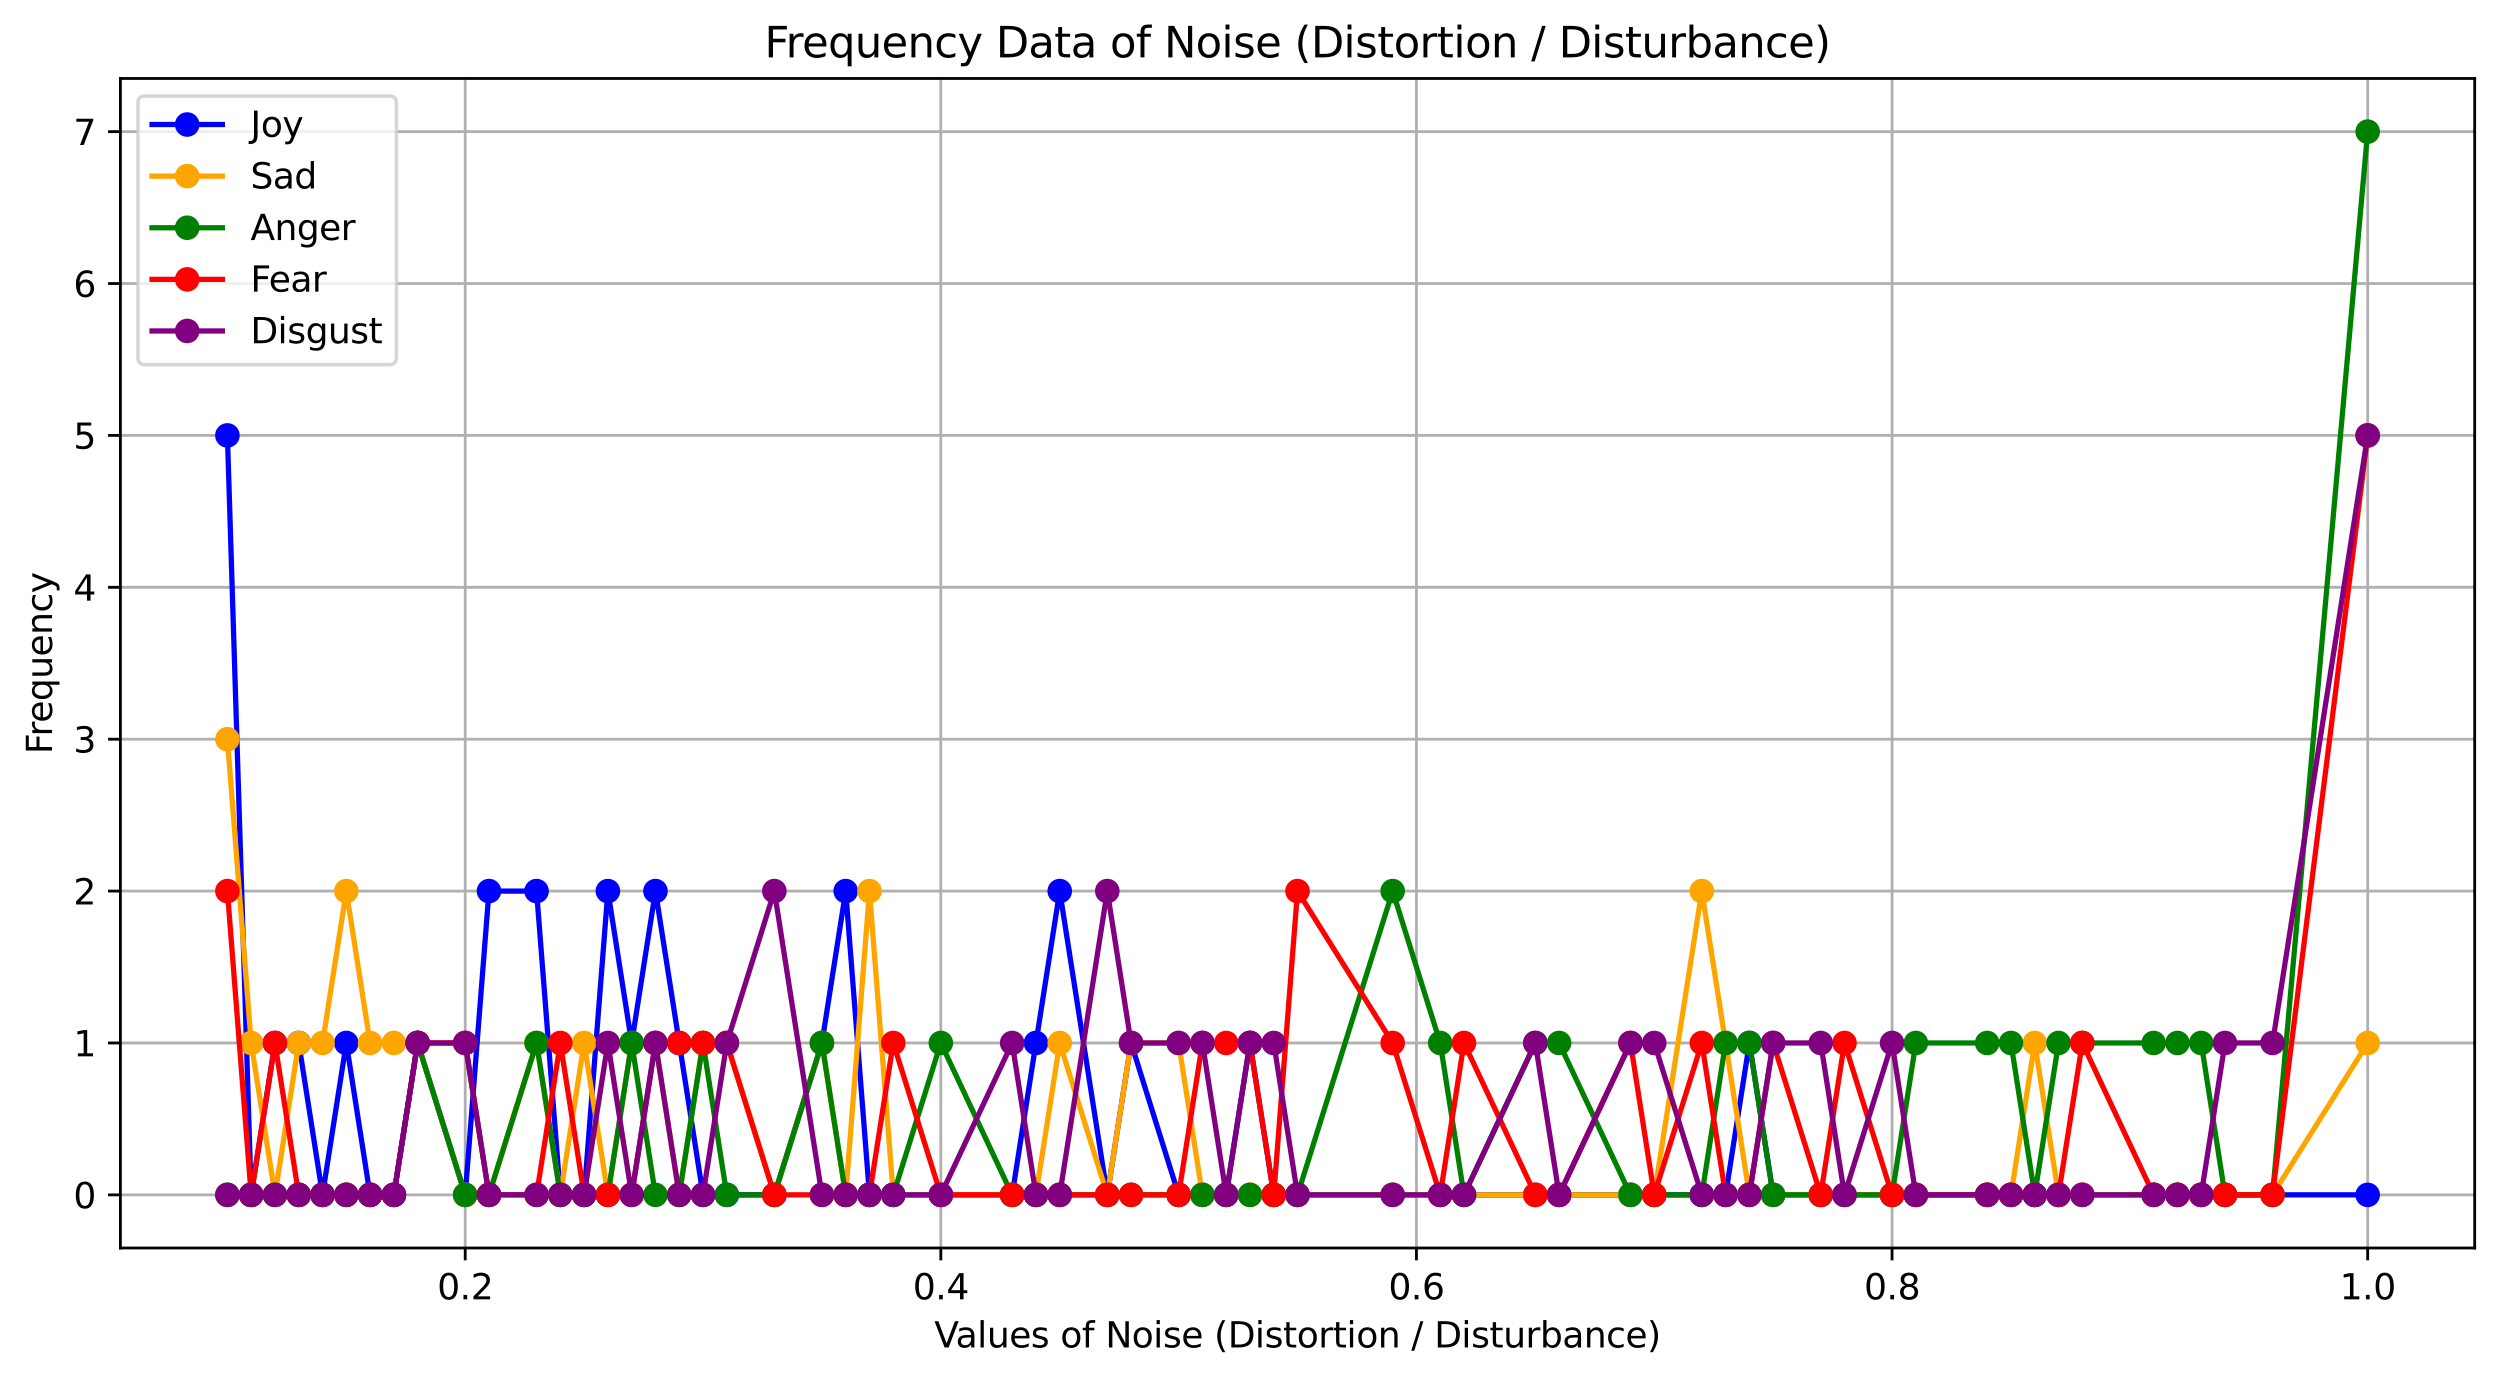 <?xml version="1.0" encoding="utf-8" standalone="no"?>
<!DOCTYPE svg PUBLIC "-//W3C//DTD SVG 1.1//EN"
  "http://www.w3.org/Graphics/SVG/1.1/DTD/svg11.dtd">
<svg xmlns:xlink="http://www.w3.org/1999/xlink" width="711.041pt" height="392.514pt" viewBox="0 0 711.041 392.514" xmlns="http://www.w3.org/2000/svg" version="1.1">
 <defs>
  <style type="text/css">*{stroke-linejoin: round; stroke-linecap: butt}</style>
 </defs>
 <g id="figure_1">
  <g id="patch_1">
   <path d="M 0 392.514 
L 711.041 392.514 
L 711.041 0 
L 0 0 
z
" style="fill: #ffffff"/>
  </g>
  <g id="axes_1">
   <g id="patch_2">
    <path d="M 34.241 354.958 
L 703.841 354.958 
L 703.841 22.318 
L 34.241 22.318 
z
" style="fill: #ffffff"/>
   </g>
   <g id="matplotlib.axis_1">
    <g id="xtick_1">
     <g id="line2d_1">
      <path d="M 132.313 354.958 
L 132.313 22.318 
" clip-path="url(#pcd8dd8b85e)" style="fill: none; stroke: #b0b0b0; stroke-width: 0.8; stroke-linecap: square"/>
     </g>
     <g id="line2d_2">
      <defs>
       <path id="m3d894054b3" d="M 0 0 
L 0 3.5 
" style="stroke: #000000; stroke-width: 0.8"/>
      </defs>
      <g>
       <use xlink:href="#m3d894054b3" x="132.313" y="354.958" style="stroke: #000000; stroke-width: 0.8"/>
      </g>
     </g>
     <g id="text_1">
      <!-- 0.2 -->
      <g transform="translate(124.362 369.557) scale(0.1 -0.1)">
       <defs>
        <path id="DejaVuSans-30" d="M 2034 4250 
Q 1547 4250 1301 3770 
Q 1056 3291 1056 2328 
Q 1056 1369 1301 889 
Q 1547 409 2034 409 
Q 2525 409 2770 889 
Q 3016 1369 3016 2328 
Q 3016 3291 2770 3770 
Q 2525 4250 2034 4250 
z
M 2034 4750 
Q 2819 4750 3233 4129 
Q 3647 3509 3647 2328 
Q 3647 1150 3233 529 
Q 2819 -91 2034 -91 
Q 1250 -91 836 529 
Q 422 1150 422 2328 
Q 422 3509 836 4129 
Q 1250 4750 2034 4750 
z
" transform="scale(0.016)"/>
        <path id="DejaVuSans-2e" d="M 684 794 
L 1344 794 
L 1344 0 
L 684 0 
L 684 794 
z
" transform="scale(0.016)"/>
        <path id="DejaVuSans-32" d="M 1228 531 
L 3431 531 
L 3431 0 
L 469 0 
L 469 531 
Q 828 903 1448 1529 
Q 2069 2156 2228 2338 
Q 2531 2678 2651 2914 
Q 2772 3150 2772 3378 
Q 2772 3750 2511 3984 
Q 2250 4219 1831 4219 
Q 1534 4219 1204 4116 
Q 875 4013 500 3803 
L 500 4441 
Q 881 4594 1212 4672 
Q 1544 4750 1819 4750 
Q 2544 4750 2975 4387 
Q 3406 4025 3406 3419 
Q 3406 3131 3298 2873 
Q 3191 2616 2906 2266 
Q 2828 2175 2409 1742 
Q 1991 1309 1228 531 
z
" transform="scale(0.016)"/>
       </defs>
       <use xlink:href="#DejaVuSans-30"/>
       <use xlink:href="#DejaVuSans-2e" transform="translate(63.623 0)"/>
       <use xlink:href="#DejaVuSans-32" transform="translate(95.41 0)"/>
      </g>
     </g>
    </g>
    <g id="xtick_2">
     <g id="line2d_3">
      <path d="M 267.586 354.958 
L 267.586 22.318 
" clip-path="url(#pcd8dd8b85e)" style="fill: none; stroke: #b0b0b0; stroke-width: 0.8; stroke-linecap: square"/>
     </g>
     <g id="line2d_4">
      <g>
       <use xlink:href="#m3d894054b3" x="267.586" y="354.958" style="stroke: #000000; stroke-width: 0.8"/>
      </g>
     </g>
     <g id="text_2">
      <!-- 0.4 -->
      <g transform="translate(259.635 369.557) scale(0.1 -0.1)">
       <defs>
        <path id="DejaVuSans-34" d="M 2419 4116 
L 825 1625 
L 2419 1625 
L 2419 4116 
z
M 2253 4666 
L 3047 4666 
L 3047 1625 
L 3713 1625 
L 3713 1100 
L 3047 1100 
L 3047 0 
L 2419 0 
L 2419 1100 
L 313 1100 
L 313 1709 
L 2253 4666 
z
" transform="scale(0.016)"/>
       </defs>
       <use xlink:href="#DejaVuSans-30"/>
       <use xlink:href="#DejaVuSans-2e" transform="translate(63.623 0)"/>
       <use xlink:href="#DejaVuSans-34" transform="translate(95.41 0)"/>
      </g>
     </g>
    </g>
    <g id="xtick_3">
     <g id="line2d_5">
      <path d="M 402.859 354.958 
L 402.859 22.318 
" clip-path="url(#pcd8dd8b85e)" style="fill: none; stroke: #b0b0b0; stroke-width: 0.8; stroke-linecap: square"/>
     </g>
     <g id="line2d_6">
      <g>
       <use xlink:href="#m3d894054b3" x="402.859" y="354.958" style="stroke: #000000; stroke-width: 0.8"/>
      </g>
     </g>
     <g id="text_3">
      <!-- 0.6 -->
      <g transform="translate(394.907 369.557) scale(0.1 -0.1)">
       <defs>
        <path id="DejaVuSans-36" d="M 2113 2584 
Q 1688 2584 1439 2293 
Q 1191 2003 1191 1497 
Q 1191 994 1439 701 
Q 1688 409 2113 409 
Q 2538 409 2786 701 
Q 3034 994 3034 1497 
Q 3034 2003 2786 2293 
Q 2538 2584 2113 2584 
z
M 3366 4563 
L 3366 3988 
Q 3128 4100 2886 4159 
Q 2644 4219 2406 4219 
Q 1781 4219 1451 3797 
Q 1122 3375 1075 2522 
Q 1259 2794 1537 2939 
Q 1816 3084 2150 3084 
Q 2853 3084 3261 2657 
Q 3669 2231 3669 1497 
Q 3669 778 3244 343 
Q 2819 -91 2113 -91 
Q 1303 -91 875 529 
Q 447 1150 447 2328 
Q 447 3434 972 4092 
Q 1497 4750 2381 4750 
Q 2619 4750 2861 4703 
Q 3103 4656 3366 4563 
z
" transform="scale(0.016)"/>
       </defs>
       <use xlink:href="#DejaVuSans-30"/>
       <use xlink:href="#DejaVuSans-2e" transform="translate(63.623 0)"/>
       <use xlink:href="#DejaVuSans-36" transform="translate(95.41 0)"/>
      </g>
     </g>
    </g>
    <g id="xtick_4">
     <g id="line2d_7">
      <path d="M 538.132 354.958 
L 538.132 22.318 
" clip-path="url(#pcd8dd8b85e)" style="fill: none; stroke: #b0b0b0; stroke-width: 0.8; stroke-linecap: square"/>
     </g>
     <g id="line2d_8">
      <g>
       <use xlink:href="#m3d894054b3" x="538.132" y="354.958" style="stroke: #000000; stroke-width: 0.8"/>
      </g>
     </g>
     <g id="text_4">
      <!-- 0.8 -->
      <g transform="translate(530.18 369.557) scale(0.1 -0.1)">
       <defs>
        <path id="DejaVuSans-38" d="M 2034 2216 
Q 1584 2216 1326 1975 
Q 1069 1734 1069 1313 
Q 1069 891 1326 650 
Q 1584 409 2034 409 
Q 2484 409 2743 651 
Q 3003 894 3003 1313 
Q 3003 1734 2745 1975 
Q 2488 2216 2034 2216 
z
M 1403 2484 
Q 997 2584 770 2862 
Q 544 3141 544 3541 
Q 544 4100 942 4425 
Q 1341 4750 2034 4750 
Q 2731 4750 3128 4425 
Q 3525 4100 3525 3541 
Q 3525 3141 3298 2862 
Q 3072 2584 2669 2484 
Q 3125 2378 3379 2068 
Q 3634 1759 3634 1313 
Q 3634 634 3220 271 
Q 2806 -91 2034 -91 
Q 1263 -91 848 271 
Q 434 634 434 1313 
Q 434 1759 690 2068 
Q 947 2378 1403 2484 
z
M 1172 3481 
Q 1172 3119 1398 2916 
Q 1625 2713 2034 2713 
Q 2441 2713 2670 2916 
Q 2900 3119 2900 3481 
Q 2900 3844 2670 4047 
Q 2441 4250 2034 4250 
Q 1625 4250 1398 4047 
Q 1172 3844 1172 3481 
z
" transform="scale(0.016)"/>
       </defs>
       <use xlink:href="#DejaVuSans-30"/>
       <use xlink:href="#DejaVuSans-2e" transform="translate(63.623 0)"/>
       <use xlink:href="#DejaVuSans-38" transform="translate(95.41 0)"/>
      </g>
     </g>
    </g>
    <g id="xtick_5">
     <g id="line2d_9">
      <path d="M 673.404 354.958 
L 673.404 22.318 
" clip-path="url(#pcd8dd8b85e)" style="fill: none; stroke: #b0b0b0; stroke-width: 0.8; stroke-linecap: square"/>
     </g>
     <g id="line2d_10">
      <g>
       <use xlink:href="#m3d894054b3" x="673.404" y="354.958" style="stroke: #000000; stroke-width: 0.8"/>
      </g>
     </g>
     <g id="text_5">
      <!-- 1.0 -->
      <g transform="translate(665.453 369.557) scale(0.1 -0.1)">
       <defs>
        <path id="DejaVuSans-31" d="M 794 531 
L 1825 531 
L 1825 4091 
L 703 3866 
L 703 4441 
L 1819 4666 
L 2450 4666 
L 2450 531 
L 3481 531 
L 3481 0 
L 794 0 
L 794 531 
z
" transform="scale(0.016)"/>
       </defs>
       <use xlink:href="#DejaVuSans-31"/>
       <use xlink:href="#DejaVuSans-2e" transform="translate(63.623 0)"/>
       <use xlink:href="#DejaVuSans-30" transform="translate(95.41 0)"/>
      </g>
     </g>
    </g>
    <g id="text_6">
     <!-- Values of Noise (Distortion / Disturbance) -->
     <g transform="translate(265.727 383.235) scale(0.1 -0.1)">
      <defs>
       <path id="DejaVuSans-56" d="M 1831 0 
L 50 4666 
L 709 4666 
L 2188 738 
L 3669 4666 
L 4325 4666 
L 2547 0 
L 1831 0 
z
" transform="scale(0.016)"/>
       <path id="DejaVuSans-61" d="M 2194 1759 
Q 1497 1759 1228 1600 
Q 959 1441 959 1056 
Q 959 750 1161 570 
Q 1363 391 1709 391 
Q 2188 391 2477 730 
Q 2766 1069 2766 1631 
L 2766 1759 
L 2194 1759 
z
M 3341 1997 
L 3341 0 
L 2766 0 
L 2766 531 
Q 2569 213 2275 61 
Q 1981 -91 1556 -91 
Q 1019 -91 701 211 
Q 384 513 384 1019 
Q 384 1609 779 1909 
Q 1175 2209 1959 2209 
L 2766 2209 
L 2766 2266 
Q 2766 2663 2505 2880 
Q 2244 3097 1772 3097 
Q 1472 3097 1187 3025 
Q 903 2953 641 2809 
L 641 3341 
Q 956 3463 1253 3523 
Q 1550 3584 1831 3584 
Q 2591 3584 2966 3190 
Q 3341 2797 3341 1997 
z
" transform="scale(0.016)"/>
       <path id="DejaVuSans-6c" d="M 603 4863 
L 1178 4863 
L 1178 0 
L 603 0 
L 603 4863 
z
" transform="scale(0.016)"/>
       <path id="DejaVuSans-75" d="M 544 1381 
L 544 3500 
L 1119 3500 
L 1119 1403 
Q 1119 906 1312 657 
Q 1506 409 1894 409 
Q 2359 409 2629 706 
Q 2900 1003 2900 1516 
L 2900 3500 
L 3475 3500 
L 3475 0 
L 2900 0 
L 2900 538 
Q 2691 219 2414 64 
Q 2138 -91 1772 -91 
Q 1169 -91 856 284 
Q 544 659 544 1381 
z
M 1991 3584 
L 1991 3584 
z
" transform="scale(0.016)"/>
       <path id="DejaVuSans-65" d="M 3597 1894 
L 3597 1613 
L 953 1613 
Q 991 1019 1311 708 
Q 1631 397 2203 397 
Q 2534 397 2845 478 
Q 3156 559 3463 722 
L 3463 178 
Q 3153 47 2828 -22 
Q 2503 -91 2169 -91 
Q 1331 -91 842 396 
Q 353 884 353 1716 
Q 353 2575 817 3079 
Q 1281 3584 2069 3584 
Q 2775 3584 3186 3129 
Q 3597 2675 3597 1894 
z
M 3022 2063 
Q 3016 2534 2758 2815 
Q 2500 3097 2075 3097 
Q 1594 3097 1305 2825 
Q 1016 2553 972 2059 
L 3022 2063 
z
" transform="scale(0.016)"/>
       <path id="DejaVuSans-73" d="M 2834 3397 
L 2834 2853 
Q 2591 2978 2328 3040 
Q 2066 3103 1784 3103 
Q 1356 3103 1142 2972 
Q 928 2841 928 2578 
Q 928 2378 1081 2264 
Q 1234 2150 1697 2047 
L 1894 2003 
Q 2506 1872 2764 1633 
Q 3022 1394 3022 966 
Q 3022 478 2636 193 
Q 2250 -91 1575 -91 
Q 1294 -91 989 -36 
Q 684 19 347 128 
L 347 722 
Q 666 556 975 473 
Q 1284 391 1588 391 
Q 1994 391 2212 530 
Q 2431 669 2431 922 
Q 2431 1156 2273 1281 
Q 2116 1406 1581 1522 
L 1381 1569 
Q 847 1681 609 1914 
Q 372 2147 372 2553 
Q 372 3047 722 3315 
Q 1072 3584 1716 3584 
Q 2034 3584 2315 3537 
Q 2597 3491 2834 3397 
z
" transform="scale(0.016)"/>
       <path id="DejaVuSans-20" transform="scale(0.016)"/>
       <path id="DejaVuSans-6f" d="M 1959 3097 
Q 1497 3097 1228 2736 
Q 959 2375 959 1747 
Q 959 1119 1226 758 
Q 1494 397 1959 397 
Q 2419 397 2687 759 
Q 2956 1122 2956 1747 
Q 2956 2369 2687 2733 
Q 2419 3097 1959 3097 
z
M 1959 3584 
Q 2709 3584 3137 3096 
Q 3566 2609 3566 1747 
Q 3566 888 3137 398 
Q 2709 -91 1959 -91 
Q 1206 -91 779 398 
Q 353 888 353 1747 
Q 353 2609 779 3096 
Q 1206 3584 1959 3584 
z
" transform="scale(0.016)"/>
       <path id="DejaVuSans-66" d="M 2375 4863 
L 2375 4384 
L 1825 4384 
Q 1516 4384 1395 4259 
Q 1275 4134 1275 3809 
L 1275 3500 
L 2222 3500 
L 2222 3053 
L 1275 3053 
L 1275 0 
L 697 0 
L 697 3053 
L 147 3053 
L 147 3500 
L 697 3500 
L 697 3744 
Q 697 4328 969 4595 
Q 1241 4863 1831 4863 
L 2375 4863 
z
" transform="scale(0.016)"/>
       <path id="DejaVuSans-4e" d="M 628 4666 
L 1478 4666 
L 3547 763 
L 3547 4666 
L 4159 4666 
L 4159 0 
L 3309 0 
L 1241 3903 
L 1241 0 
L 628 0 
L 628 4666 
z
" transform="scale(0.016)"/>
       <path id="DejaVuSans-69" d="M 603 3500 
L 1178 3500 
L 1178 0 
L 603 0 
L 603 3500 
z
M 603 4863 
L 1178 4863 
L 1178 4134 
L 603 4134 
L 603 4863 
z
" transform="scale(0.016)"/>
       <path id="DejaVuSans-28" d="M 1984 4856 
Q 1566 4138 1362 3434 
Q 1159 2731 1159 2009 
Q 1159 1288 1364 580 
Q 1569 -128 1984 -844 
L 1484 -844 
Q 1016 -109 783 600 
Q 550 1309 550 2009 
Q 550 2706 781 3412 
Q 1013 4119 1484 4856 
L 1984 4856 
z
" transform="scale(0.016)"/>
       <path id="DejaVuSans-44" d="M 1259 4147 
L 1259 519 
L 2022 519 
Q 2988 519 3436 956 
Q 3884 1394 3884 2338 
Q 3884 3275 3436 3711 
Q 2988 4147 2022 4147 
L 1259 4147 
z
M 628 4666 
L 1925 4666 
Q 3281 4666 3915 4102 
Q 4550 3538 4550 2338 
Q 4550 1131 3912 565 
Q 3275 0 1925 0 
L 628 0 
L 628 4666 
z
" transform="scale(0.016)"/>
       <path id="DejaVuSans-74" d="M 1172 4494 
L 1172 3500 
L 2356 3500 
L 2356 3053 
L 1172 3053 
L 1172 1153 
Q 1172 725 1289 603 
Q 1406 481 1766 481 
L 2356 481 
L 2356 0 
L 1766 0 
Q 1100 0 847 248 
Q 594 497 594 1153 
L 594 3053 
L 172 3053 
L 172 3500 
L 594 3500 
L 594 4494 
L 1172 4494 
z
" transform="scale(0.016)"/>
       <path id="DejaVuSans-72" d="M 2631 2963 
Q 2534 3019 2420 3045 
Q 2306 3072 2169 3072 
Q 1681 3072 1420 2755 
Q 1159 2438 1159 1844 
L 1159 0 
L 581 0 
L 581 3500 
L 1159 3500 
L 1159 2956 
Q 1341 3275 1631 3429 
Q 1922 3584 2338 3584 
Q 2397 3584 2469 3576 
Q 2541 3569 2628 3553 
L 2631 2963 
z
" transform="scale(0.016)"/>
       <path id="DejaVuSans-6e" d="M 3513 2113 
L 3513 0 
L 2938 0 
L 2938 2094 
Q 2938 2591 2744 2837 
Q 2550 3084 2163 3084 
Q 1697 3084 1428 2787 
Q 1159 2491 1159 1978 
L 1159 0 
L 581 0 
L 581 3500 
L 1159 3500 
L 1159 2956 
Q 1366 3272 1645 3428 
Q 1925 3584 2291 3584 
Q 2894 3584 3203 3211 
Q 3513 2838 3513 2113 
z
" transform="scale(0.016)"/>
       <path id="DejaVuSans-2f" d="M 1625 4666 
L 2156 4666 
L 531 -594 
L 0 -594 
L 1625 4666 
z
" transform="scale(0.016)"/>
       <path id="DejaVuSans-62" d="M 3116 1747 
Q 3116 2381 2855 2742 
Q 2594 3103 2138 3103 
Q 1681 3103 1420 2742 
Q 1159 2381 1159 1747 
Q 1159 1113 1420 752 
Q 1681 391 2138 391 
Q 2594 391 2855 752 
Q 3116 1113 3116 1747 
z
M 1159 2969 
Q 1341 3281 1617 3432 
Q 1894 3584 2278 3584 
Q 2916 3584 3314 3078 
Q 3713 2572 3713 1747 
Q 3713 922 3314 415 
Q 2916 -91 2278 -91 
Q 1894 -91 1617 61 
Q 1341 213 1159 525 
L 1159 0 
L 581 0 
L 581 4863 
L 1159 4863 
L 1159 2969 
z
" transform="scale(0.016)"/>
       <path id="DejaVuSans-63" d="M 3122 3366 
L 3122 2828 
Q 2878 2963 2633 3030 
Q 2388 3097 2138 3097 
Q 1578 3097 1268 2742 
Q 959 2388 959 1747 
Q 959 1106 1268 751 
Q 1578 397 2138 397 
Q 2388 397 2633 464 
Q 2878 531 3122 666 
L 3122 134 
Q 2881 22 2623 -34 
Q 2366 -91 2075 -91 
Q 1284 -91 818 406 
Q 353 903 353 1747 
Q 353 2603 823 3093 
Q 1294 3584 2113 3584 
Q 2378 3584 2631 3529 
Q 2884 3475 3122 3366 
z
" transform="scale(0.016)"/>
       <path id="DejaVuSans-29" d="M 513 4856 
L 1013 4856 
Q 1481 4119 1714 3412 
Q 1947 2706 1947 2009 
Q 1947 1309 1714 600 
Q 1481 -109 1013 -844 
L 513 -844 
Q 928 -128 1133 580 
Q 1338 1288 1338 2009 
Q 1338 2731 1133 3434 
Q 928 4138 513 4856 
z
" transform="scale(0.016)"/>
      </defs>
      <use xlink:href="#DejaVuSans-56"/>
      <use xlink:href="#DejaVuSans-61" transform="translate(60.658 0)"/>
      <use xlink:href="#DejaVuSans-6c" transform="translate(121.938 0)"/>
      <use xlink:href="#DejaVuSans-75" transform="translate(149.721 0)"/>
      <use xlink:href="#DejaVuSans-65" transform="translate(213.1 0)"/>
      <use xlink:href="#DejaVuSans-73" transform="translate(274.623 0)"/>
      <use xlink:href="#DejaVuSans-20" transform="translate(326.723 0)"/>
      <use xlink:href="#DejaVuSans-6f" transform="translate(358.51 0)"/>
      <use xlink:href="#DejaVuSans-66" transform="translate(419.691 0)"/>
      <use xlink:href="#DejaVuSans-20" transform="translate(454.896 0)"/>
      <use xlink:href="#DejaVuSans-4e" transform="translate(486.684 0)"/>
      <use xlink:href="#DejaVuSans-6f" transform="translate(561.488 0)"/>
      <use xlink:href="#DejaVuSans-69" transform="translate(622.67 0)"/>
      <use xlink:href="#DejaVuSans-73" transform="translate(650.453 0)"/>
      <use xlink:href="#DejaVuSans-65" transform="translate(702.553 0)"/>
      <use xlink:href="#DejaVuSans-20" transform="translate(764.076 0)"/>
      <use xlink:href="#DejaVuSans-28" transform="translate(795.863 0)"/>
      <use xlink:href="#DejaVuSans-44" transform="translate(834.877 0)"/>
      <use xlink:href="#DejaVuSans-69" transform="translate(911.879 0)"/>
      <use xlink:href="#DejaVuSans-73" transform="translate(939.662 0)"/>
      <use xlink:href="#DejaVuSans-74" transform="translate(991.762 0)"/>
      <use xlink:href="#DejaVuSans-6f" transform="translate(1030.971 0)"/>
      <use xlink:href="#DejaVuSans-72" transform="translate(1092.152 0)"/>
      <use xlink:href="#DejaVuSans-74" transform="translate(1133.266 0)"/>
      <use xlink:href="#DejaVuSans-69" transform="translate(1172.475 0)"/>
      <use xlink:href="#DejaVuSans-6f" transform="translate(1200.258 0)"/>
      <use xlink:href="#DejaVuSans-6e" transform="translate(1261.439 0)"/>
      <use xlink:href="#DejaVuSans-20" transform="translate(1324.818 0)"/>
      <use xlink:href="#DejaVuSans-2f" transform="translate(1356.605 0)"/>
      <use xlink:href="#DejaVuSans-20" transform="translate(1390.297 0)"/>
      <use xlink:href="#DejaVuSans-44" transform="translate(1422.084 0)"/>
      <use xlink:href="#DejaVuSans-69" transform="translate(1499.086 0)"/>
      <use xlink:href="#DejaVuSans-73" transform="translate(1526.869 0)"/>
      <use xlink:href="#DejaVuSans-74" transform="translate(1578.969 0)"/>
      <use xlink:href="#DejaVuSans-75" transform="translate(1618.178 0)"/>
      <use xlink:href="#DejaVuSans-72" transform="translate(1681.557 0)"/>
      <use xlink:href="#DejaVuSans-62" transform="translate(1722.67 0)"/>
      <use xlink:href="#DejaVuSans-61" transform="translate(1786.146 0)"/>
      <use xlink:href="#DejaVuSans-6e" transform="translate(1847.426 0)"/>
      <use xlink:href="#DejaVuSans-63" transform="translate(1910.805 0)"/>
      <use xlink:href="#DejaVuSans-65" transform="translate(1965.785 0)"/>
      <use xlink:href="#DejaVuSans-29" transform="translate(2027.309 0)"/>
     </g>
    </g>
   </g>
   <g id="matplotlib.axis_2">
    <g id="ytick_1">
     <g id="line2d_11">
      <path d="M 34.241 339.838 
L 703.841 339.838 
" clip-path="url(#pcd8dd8b85e)" style="fill: none; stroke: #b0b0b0; stroke-width: 0.8; stroke-linecap: square"/>
     </g>
     <g id="line2d_12">
      <defs>
       <path id="me7d0f1e51f" d="M 0 0 
L -3.5 0 
" style="stroke: #000000; stroke-width: 0.8"/>
      </defs>
      <g>
       <use xlink:href="#me7d0f1e51f" x="34.241" y="339.838" style="stroke: #000000; stroke-width: 0.8"/>
      </g>
     </g>
     <g id="text_7">
      <!-- 0 -->
      <g transform="translate(20.878 343.637) scale(0.1 -0.1)">
       <use xlink:href="#DejaVuSans-30"/>
      </g>
     </g>
    </g>
    <g id="ytick_2">
     <g id="line2d_13">
      <path d="M 34.241 296.638 
L 703.841 296.638 
" clip-path="url(#pcd8dd8b85e)" style="fill: none; stroke: #b0b0b0; stroke-width: 0.8; stroke-linecap: square"/>
     </g>
     <g id="line2d_14">
      <g>
       <use xlink:href="#me7d0f1e51f" x="34.241" y="296.638" style="stroke: #000000; stroke-width: 0.8"/>
      </g>
     </g>
     <g id="text_8">
      <!-- 1 -->
      <g transform="translate(20.878 300.437) scale(0.1 -0.1)">
       <use xlink:href="#DejaVuSans-31"/>
      </g>
     </g>
    </g>
    <g id="ytick_3">
     <g id="line2d_15">
      <path d="M 34.241 253.438 
L 703.841 253.438 
" clip-path="url(#pcd8dd8b85e)" style="fill: none; stroke: #b0b0b0; stroke-width: 0.8; stroke-linecap: square"/>
     </g>
     <g id="line2d_16">
      <g>
       <use xlink:href="#me7d0f1e51f" x="34.241" y="253.438" style="stroke: #000000; stroke-width: 0.8"/>
      </g>
     </g>
     <g id="text_9">
      <!-- 2 -->
      <g transform="translate(20.878 257.237) scale(0.1 -0.1)">
       <use xlink:href="#DejaVuSans-32"/>
      </g>
     </g>
    </g>
    <g id="ytick_4">
     <g id="line2d_17">
      <path d="M 34.241 210.238 
L 703.841 210.238 
" clip-path="url(#pcd8dd8b85e)" style="fill: none; stroke: #b0b0b0; stroke-width: 0.8; stroke-linecap: square"/>
     </g>
     <g id="line2d_18">
      <g>
       <use xlink:href="#me7d0f1e51f" x="34.241" y="210.238" style="stroke: #000000; stroke-width: 0.8"/>
      </g>
     </g>
     <g id="text_10">
      <!-- 3 -->
      <g transform="translate(20.878 214.037) scale(0.1 -0.1)">
       <defs>
        <path id="DejaVuSans-33" d="M 2597 2516 
Q 3050 2419 3304 2112 
Q 3559 1806 3559 1356 
Q 3559 666 3084 287 
Q 2609 -91 1734 -91 
Q 1441 -91 1130 -33 
Q 819 25 488 141 
L 488 750 
Q 750 597 1062 519 
Q 1375 441 1716 441 
Q 2309 441 2620 675 
Q 2931 909 2931 1356 
Q 2931 1769 2642 2001 
Q 2353 2234 1838 2234 
L 1294 2234 
L 1294 2753 
L 1863 2753 
Q 2328 2753 2575 2939 
Q 2822 3125 2822 3475 
Q 2822 3834 2567 4026 
Q 2313 4219 1838 4219 
Q 1578 4219 1281 4162 
Q 984 4106 628 3988 
L 628 4550 
Q 988 4650 1302 4700 
Q 1616 4750 1894 4750 
Q 2613 4750 3031 4423 
Q 3450 4097 3450 3541 
Q 3450 3153 3228 2886 
Q 3006 2619 2597 2516 
z
" transform="scale(0.016)"/>
       </defs>
       <use xlink:href="#DejaVuSans-33"/>
      </g>
     </g>
    </g>
    <g id="ytick_5">
     <g id="line2d_19">
      <path d="M 34.241 167.038 
L 703.841 167.038 
" clip-path="url(#pcd8dd8b85e)" style="fill: none; stroke: #b0b0b0; stroke-width: 0.8; stroke-linecap: square"/>
     </g>
     <g id="line2d_20">
      <g>
       <use xlink:href="#me7d0f1e51f" x="34.241" y="167.038" style="stroke: #000000; stroke-width: 0.8"/>
      </g>
     </g>
     <g id="text_11">
      <!-- 4 -->
      <g transform="translate(20.878 170.837) scale(0.1 -0.1)">
       <use xlink:href="#DejaVuSans-34"/>
      </g>
     </g>
    </g>
    <g id="ytick_6">
     <g id="line2d_21">
      <path d="M 34.241 123.838 
L 703.841 123.838 
" clip-path="url(#pcd8dd8b85e)" style="fill: none; stroke: #b0b0b0; stroke-width: 0.8; stroke-linecap: square"/>
     </g>
     <g id="line2d_22">
      <g>
       <use xlink:href="#me7d0f1e51f" x="34.241" y="123.838" style="stroke: #000000; stroke-width: 0.8"/>
      </g>
     </g>
     <g id="text_12">
      <!-- 5 -->
      <g transform="translate(20.878 127.637) scale(0.1 -0.1)">
       <defs>
        <path id="DejaVuSans-35" d="M 691 4666 
L 3169 4666 
L 3169 4134 
L 1269 4134 
L 1269 2991 
Q 1406 3038 1543 3061 
Q 1681 3084 1819 3084 
Q 2600 3084 3056 2656 
Q 3513 2228 3513 1497 
Q 3513 744 3044 326 
Q 2575 -91 1722 -91 
Q 1428 -91 1123 -41 
Q 819 9 494 109 
L 494 744 
Q 775 591 1075 516 
Q 1375 441 1709 441 
Q 2250 441 2565 725 
Q 2881 1009 2881 1497 
Q 2881 1984 2565 2268 
Q 2250 2553 1709 2553 
Q 1456 2553 1204 2497 
Q 953 2441 691 2322 
L 691 4666 
z
" transform="scale(0.016)"/>
       </defs>
       <use xlink:href="#DejaVuSans-35"/>
      </g>
     </g>
    </g>
    <g id="ytick_7">
     <g id="line2d_23">
      <path d="M 34.241 80.638 
L 703.841 80.638 
" clip-path="url(#pcd8dd8b85e)" style="fill: none; stroke: #b0b0b0; stroke-width: 0.8; stroke-linecap: square"/>
     </g>
     <g id="line2d_24">
      <g>
       <use xlink:href="#me7d0f1e51f" x="34.241" y="80.638" style="stroke: #000000; stroke-width: 0.8"/>
      </g>
     </g>
     <g id="text_13">
      <!-- 6 -->
      <g transform="translate(20.878 84.437) scale(0.1 -0.1)">
       <use xlink:href="#DejaVuSans-36"/>
      </g>
     </g>
    </g>
    <g id="ytick_8">
     <g id="line2d_25">
      <path d="M 34.241 37.438 
L 703.841 37.438 
" clip-path="url(#pcd8dd8b85e)" style="fill: none; stroke: #b0b0b0; stroke-width: 0.8; stroke-linecap: square"/>
     </g>
     <g id="line2d_26">
      <g>
       <use xlink:href="#me7d0f1e51f" x="34.241" y="37.438" style="stroke: #000000; stroke-width: 0.8"/>
      </g>
     </g>
     <g id="text_14">
      <!-- 7 -->
      <g transform="translate(20.878 41.237) scale(0.1 -0.1)">
       <defs>
        <path id="DejaVuSans-37" d="M 525 4666 
L 3525 4666 
L 3525 4397 
L 1831 0 
L 1172 0 
L 2766 4134 
L 525 4134 
L 525 4666 
z
" transform="scale(0.016)"/>
       </defs>
       <use xlink:href="#DejaVuSans-37"/>
      </g>
     </g>
    </g>
    <g id="text_15">
     <!-- Frequency -->
     <g transform="translate(14.798 214.468) rotate(-90) scale(0.1 -0.1)">
      <defs>
       <path id="DejaVuSans-46" d="M 628 4666 
L 3309 4666 
L 3309 4134 
L 1259 4134 
L 1259 2759 
L 3109 2759 
L 3109 2228 
L 1259 2228 
L 1259 0 
L 628 0 
L 628 4666 
z
" transform="scale(0.016)"/>
       <path id="DejaVuSans-71" d="M 947 1747 
Q 947 1113 1208 752 
Q 1469 391 1925 391 
Q 2381 391 2643 752 
Q 2906 1113 2906 1747 
Q 2906 2381 2643 2742 
Q 2381 3103 1925 3103 
Q 1469 3103 1208 2742 
Q 947 2381 947 1747 
z
M 2906 525 
Q 2725 213 2448 61 
Q 2172 -91 1784 -91 
Q 1150 -91 751 415 
Q 353 922 353 1747 
Q 353 2572 751 3078 
Q 1150 3584 1784 3584 
Q 2172 3584 2448 3432 
Q 2725 3281 2906 2969 
L 2906 3500 
L 3481 3500 
L 3481 -1331 
L 2906 -1331 
L 2906 525 
z
" transform="scale(0.016)"/>
       <path id="DejaVuSans-79" d="M 2059 -325 
Q 1816 -950 1584 -1140 
Q 1353 -1331 966 -1331 
L 506 -1331 
L 506 -850 
L 844 -850 
Q 1081 -850 1212 -737 
Q 1344 -625 1503 -206 
L 1606 56 
L 191 3500 
L 800 3500 
L 1894 763 
L 2988 3500 
L 3597 3500 
L 2059 -325 
z
" transform="scale(0.016)"/>
      </defs>
      <use xlink:href="#DejaVuSans-46"/>
      <use xlink:href="#DejaVuSans-72" transform="translate(50.27 0)"/>
      <use xlink:href="#DejaVuSans-65" transform="translate(89.133 0)"/>
      <use xlink:href="#DejaVuSans-71" transform="translate(150.656 0)"/>
      <use xlink:href="#DejaVuSans-75" transform="translate(214.133 0)"/>
      <use xlink:href="#DejaVuSans-65" transform="translate(277.512 0)"/>
      <use xlink:href="#DejaVuSans-6e" transform="translate(339.035 0)"/>
      <use xlink:href="#DejaVuSans-63" transform="translate(402.414 0)"/>
      <use xlink:href="#DejaVuSans-79" transform="translate(457.395 0)"/>
     </g>
    </g>
   </g>
   <g id="line2d_27">
    <path d="M 64.677 123.838 
L 71.441 339.838 
L 78.204 296.638 
L 84.968 296.638 
L 91.732 339.838 
L 98.495 296.638 
L 105.259 339.838 
L 112.022 339.838 
L 118.786 296.638 
L 132.313 339.838 
L 139.077 253.438 
L 152.604 253.438 
L 159.368 339.838 
L 166.132 339.838 
L 172.895 253.438 
L 179.659 296.638 
L 186.422 253.438 
L 193.186 296.638 
L 199.95 339.838 
L 206.713 339.838 
L 220.241 339.838 
L 233.768 296.638 
L 240.532 253.438 
L 247.295 339.838 
L 254.059 339.838 
L 267.586 339.838 
L 287.877 339.838 
L 294.641 296.638 
L 301.404 253.438 
L 314.932 339.838 
L 321.695 296.638 
L 335.222 339.838 
L 341.986 339.838 
L 348.75 339.838 
L 355.513 296.638 
L 362.277 339.838 
L 369.041 339.838 
L 396.095 339.838 
L 409.622 339.838 
L 416.386 339.838 
L 436.677 339.838 
L 443.441 339.838 
L 463.732 339.838 
L 470.495 339.838 
L 484.022 339.838 
L 490.786 339.838 
L 497.55 296.638 
L 504.313 339.838 
L 517.841 339.838 
L 524.604 339.838 
L 538.132 339.838 
L 544.895 339.838 
L 565.186 339.838 
L 571.95 339.838 
L 578.713 339.838 
L 585.477 339.838 
L 592.241 339.838 
L 612.532 339.838 
L 619.295 339.838 
L 626.059 339.838 
L 632.822 339.838 
L 646.35 339.838 
L 673.404 339.838 
" clip-path="url(#pcd8dd8b85e)" style="fill: none; stroke: #0000ff; stroke-width: 1.5; stroke-linecap: square"/>
    <defs>
     <path id="m734d542733" d="M 0 3 
C 0.796 3 1.559 2.684 2.121 2.121 
C 2.684 1.559 3 0.796 3 0 
C 3 -0.796 2.684 -1.559 2.121 -2.121 
C 1.559 -2.684 0.796 -3 0 -3 
C -0.796 -3 -1.559 -2.684 -2.121 -2.121 
C -2.684 -1.559 -3 -0.796 -3 0 
C -3 0.796 -2.684 1.559 -2.121 2.121 
C -1.559 2.684 -0.796 3 0 3 
z
" style="stroke: #0000ff"/>
    </defs>
    <g clip-path="url(#pcd8dd8b85e)">
     <use xlink:href="#m734d542733" x="64.677" y="123.838" style="fill: #0000ff; stroke: #0000ff"/>
     <use xlink:href="#m734d542733" x="71.441" y="339.838" style="fill: #0000ff; stroke: #0000ff"/>
     <use xlink:href="#m734d542733" x="78.204" y="296.638" style="fill: #0000ff; stroke: #0000ff"/>
     <use xlink:href="#m734d542733" x="84.968" y="296.638" style="fill: #0000ff; stroke: #0000ff"/>
     <use xlink:href="#m734d542733" x="91.732" y="339.838" style="fill: #0000ff; stroke: #0000ff"/>
     <use xlink:href="#m734d542733" x="98.495" y="296.638" style="fill: #0000ff; stroke: #0000ff"/>
     <use xlink:href="#m734d542733" x="105.259" y="339.838" style="fill: #0000ff; stroke: #0000ff"/>
     <use xlink:href="#m734d542733" x="112.022" y="339.838" style="fill: #0000ff; stroke: #0000ff"/>
     <use xlink:href="#m734d542733" x="118.786" y="296.638" style="fill: #0000ff; stroke: #0000ff"/>
     <use xlink:href="#m734d542733" x="132.313" y="339.838" style="fill: #0000ff; stroke: #0000ff"/>
     <use xlink:href="#m734d542733" x="139.077" y="253.438" style="fill: #0000ff; stroke: #0000ff"/>
     <use xlink:href="#m734d542733" x="152.604" y="253.438" style="fill: #0000ff; stroke: #0000ff"/>
     <use xlink:href="#m734d542733" x="159.368" y="339.838" style="fill: #0000ff; stroke: #0000ff"/>
     <use xlink:href="#m734d542733" x="166.132" y="339.838" style="fill: #0000ff; stroke: #0000ff"/>
     <use xlink:href="#m734d542733" x="172.895" y="253.438" style="fill: #0000ff; stroke: #0000ff"/>
     <use xlink:href="#m734d542733" x="179.659" y="296.638" style="fill: #0000ff; stroke: #0000ff"/>
     <use xlink:href="#m734d542733" x="186.422" y="253.438" style="fill: #0000ff; stroke: #0000ff"/>
     <use xlink:href="#m734d542733" x="193.186" y="296.638" style="fill: #0000ff; stroke: #0000ff"/>
     <use xlink:href="#m734d542733" x="199.95" y="339.838" style="fill: #0000ff; stroke: #0000ff"/>
     <use xlink:href="#m734d542733" x="206.713" y="339.838" style="fill: #0000ff; stroke: #0000ff"/>
     <use xlink:href="#m734d542733" x="220.241" y="339.838" style="fill: #0000ff; stroke: #0000ff"/>
     <use xlink:href="#m734d542733" x="233.768" y="296.638" style="fill: #0000ff; stroke: #0000ff"/>
     <use xlink:href="#m734d542733" x="240.532" y="253.438" style="fill: #0000ff; stroke: #0000ff"/>
     <use xlink:href="#m734d542733" x="247.295" y="339.838" style="fill: #0000ff; stroke: #0000ff"/>
     <use xlink:href="#m734d542733" x="254.059" y="339.838" style="fill: #0000ff; stroke: #0000ff"/>
     <use xlink:href="#m734d542733" x="267.586" y="339.838" style="fill: #0000ff; stroke: #0000ff"/>
     <use xlink:href="#m734d542733" x="287.877" y="339.838" style="fill: #0000ff; stroke: #0000ff"/>
     <use xlink:href="#m734d542733" x="294.641" y="296.638" style="fill: #0000ff; stroke: #0000ff"/>
     <use xlink:href="#m734d542733" x="301.404" y="253.438" style="fill: #0000ff; stroke: #0000ff"/>
     <use xlink:href="#m734d542733" x="314.932" y="339.838" style="fill: #0000ff; stroke: #0000ff"/>
     <use xlink:href="#m734d542733" x="321.695" y="296.638" style="fill: #0000ff; stroke: #0000ff"/>
     <use xlink:href="#m734d542733" x="335.222" y="339.838" style="fill: #0000ff; stroke: #0000ff"/>
     <use xlink:href="#m734d542733" x="341.986" y="339.838" style="fill: #0000ff; stroke: #0000ff"/>
     <use xlink:href="#m734d542733" x="348.75" y="339.838" style="fill: #0000ff; stroke: #0000ff"/>
     <use xlink:href="#m734d542733" x="355.513" y="296.638" style="fill: #0000ff; stroke: #0000ff"/>
     <use xlink:href="#m734d542733" x="362.277" y="339.838" style="fill: #0000ff; stroke: #0000ff"/>
     <use xlink:href="#m734d542733" x="369.041" y="339.838" style="fill: #0000ff; stroke: #0000ff"/>
     <use xlink:href="#m734d542733" x="396.095" y="339.838" style="fill: #0000ff; stroke: #0000ff"/>
     <use xlink:href="#m734d542733" x="409.622" y="339.838" style="fill: #0000ff; stroke: #0000ff"/>
     <use xlink:href="#m734d542733" x="416.386" y="339.838" style="fill: #0000ff; stroke: #0000ff"/>
     <use xlink:href="#m734d542733" x="436.677" y="339.838" style="fill: #0000ff; stroke: #0000ff"/>
     <use xlink:href="#m734d542733" x="443.441" y="339.838" style="fill: #0000ff; stroke: #0000ff"/>
     <use xlink:href="#m734d542733" x="463.732" y="339.838" style="fill: #0000ff; stroke: #0000ff"/>
     <use xlink:href="#m734d542733" x="470.495" y="339.838" style="fill: #0000ff; stroke: #0000ff"/>
     <use xlink:href="#m734d542733" x="484.022" y="339.838" style="fill: #0000ff; stroke: #0000ff"/>
     <use xlink:href="#m734d542733" x="490.786" y="339.838" style="fill: #0000ff; stroke: #0000ff"/>
     <use xlink:href="#m734d542733" x="497.55" y="296.638" style="fill: #0000ff; stroke: #0000ff"/>
     <use xlink:href="#m734d542733" x="504.313" y="339.838" style="fill: #0000ff; stroke: #0000ff"/>
     <use xlink:href="#m734d542733" x="517.841" y="339.838" style="fill: #0000ff; stroke: #0000ff"/>
     <use xlink:href="#m734d542733" x="524.604" y="339.838" style="fill: #0000ff; stroke: #0000ff"/>
     <use xlink:href="#m734d542733" x="538.132" y="339.838" style="fill: #0000ff; stroke: #0000ff"/>
     <use xlink:href="#m734d542733" x="544.895" y="339.838" style="fill: #0000ff; stroke: #0000ff"/>
     <use xlink:href="#m734d542733" x="565.186" y="339.838" style="fill: #0000ff; stroke: #0000ff"/>
     <use xlink:href="#m734d542733" x="571.95" y="339.838" style="fill: #0000ff; stroke: #0000ff"/>
     <use xlink:href="#m734d542733" x="578.713" y="339.838" style="fill: #0000ff; stroke: #0000ff"/>
     <use xlink:href="#m734d542733" x="585.477" y="339.838" style="fill: #0000ff; stroke: #0000ff"/>
     <use xlink:href="#m734d542733" x="592.241" y="339.838" style="fill: #0000ff; stroke: #0000ff"/>
     <use xlink:href="#m734d542733" x="612.532" y="339.838" style="fill: #0000ff; stroke: #0000ff"/>
     <use xlink:href="#m734d542733" x="619.295" y="339.838" style="fill: #0000ff; stroke: #0000ff"/>
     <use xlink:href="#m734d542733" x="626.059" y="339.838" style="fill: #0000ff; stroke: #0000ff"/>
     <use xlink:href="#m734d542733" x="632.822" y="339.838" style="fill: #0000ff; stroke: #0000ff"/>
     <use xlink:href="#m734d542733" x="646.35" y="339.838" style="fill: #0000ff; stroke: #0000ff"/>
     <use xlink:href="#m734d542733" x="673.404" y="339.838" style="fill: #0000ff; stroke: #0000ff"/>
    </g>
   </g>
   <g id="line2d_28">
    <path d="M 64.677 210.238 
L 71.441 296.638 
L 78.204 339.838 
L 84.968 296.638 
L 91.732 296.638 
L 98.495 253.438 
L 105.259 296.638 
L 112.022 296.638 
L 118.786 296.638 
L 132.313 339.838 
L 139.077 339.838 
L 152.604 296.638 
L 159.368 339.838 
L 166.132 296.638 
L 172.895 339.838 
L 179.659 296.638 
L 186.422 296.638 
L 193.186 339.838 
L 199.95 296.638 
L 206.713 296.638 
L 220.241 339.838 
L 233.768 296.638 
L 240.532 339.838 
L 247.295 253.438 
L 254.059 339.838 
L 267.586 339.838 
L 287.877 339.838 
L 294.641 339.838 
L 301.404 296.638 
L 314.932 339.838 
L 321.695 296.638 
L 335.222 296.638 
L 341.986 339.838 
L 348.75 339.838 
L 355.513 339.838 
L 362.277 339.838 
L 369.041 339.838 
L 396.095 339.838 
L 409.622 339.838 
L 416.386 339.838 
L 436.677 339.838 
L 443.441 339.838 
L 463.732 339.838 
L 470.495 339.838 
L 484.022 253.438 
L 490.786 296.638 
L 497.55 339.838 
L 504.313 339.838 
L 517.841 339.838 
L 524.604 339.838 
L 538.132 339.838 
L 544.895 339.838 
L 565.186 339.838 
L 571.95 339.838 
L 578.713 296.638 
L 585.477 339.838 
L 592.241 339.838 
L 612.532 339.838 
L 619.295 339.838 
L 626.059 339.838 
L 632.822 339.838 
L 646.35 339.838 
L 673.404 296.638 
" clip-path="url(#pcd8dd8b85e)" style="fill: none; stroke: #ffa500; stroke-width: 1.5; stroke-linecap: square"/>
    <defs>
     <path id="m2d400cc562" d="M 0 3 
C 0.796 3 1.559 2.684 2.121 2.121 
C 2.684 1.559 3 0.796 3 0 
C 3 -0.796 2.684 -1.559 2.121 -2.121 
C 1.559 -2.684 0.796 -3 0 -3 
C -0.796 -3 -1.559 -2.684 -2.121 -2.121 
C -2.684 -1.559 -3 -0.796 -3 0 
C -3 0.796 -2.684 1.559 -2.121 2.121 
C -1.559 2.684 -0.796 3 0 3 
z
" style="stroke: #ffa500"/>
    </defs>
    <g clip-path="url(#pcd8dd8b85e)">
     <use xlink:href="#m2d400cc562" x="64.677" y="210.238" style="fill: #ffa500; stroke: #ffa500"/>
     <use xlink:href="#m2d400cc562" x="71.441" y="296.638" style="fill: #ffa500; stroke: #ffa500"/>
     <use xlink:href="#m2d400cc562" x="78.204" y="339.838" style="fill: #ffa500; stroke: #ffa500"/>
     <use xlink:href="#m2d400cc562" x="84.968" y="296.638" style="fill: #ffa500; stroke: #ffa500"/>
     <use xlink:href="#m2d400cc562" x="91.732" y="296.638" style="fill: #ffa500; stroke: #ffa500"/>
     <use xlink:href="#m2d400cc562" x="98.495" y="253.438" style="fill: #ffa500; stroke: #ffa500"/>
     <use xlink:href="#m2d400cc562" x="105.259" y="296.638" style="fill: #ffa500; stroke: #ffa500"/>
     <use xlink:href="#m2d400cc562" x="112.022" y="296.638" style="fill: #ffa500; stroke: #ffa500"/>
     <use xlink:href="#m2d400cc562" x="118.786" y="296.638" style="fill: #ffa500; stroke: #ffa500"/>
     <use xlink:href="#m2d400cc562" x="132.313" y="339.838" style="fill: #ffa500; stroke: #ffa500"/>
     <use xlink:href="#m2d400cc562" x="139.077" y="339.838" style="fill: #ffa500; stroke: #ffa500"/>
     <use xlink:href="#m2d400cc562" x="152.604" y="296.638" style="fill: #ffa500; stroke: #ffa500"/>
     <use xlink:href="#m2d400cc562" x="159.368" y="339.838" style="fill: #ffa500; stroke: #ffa500"/>
     <use xlink:href="#m2d400cc562" x="166.132" y="296.638" style="fill: #ffa500; stroke: #ffa500"/>
     <use xlink:href="#m2d400cc562" x="172.895" y="339.838" style="fill: #ffa500; stroke: #ffa500"/>
     <use xlink:href="#m2d400cc562" x="179.659" y="296.638" style="fill: #ffa500; stroke: #ffa500"/>
     <use xlink:href="#m2d400cc562" x="186.422" y="296.638" style="fill: #ffa500; stroke: #ffa500"/>
     <use xlink:href="#m2d400cc562" x="193.186" y="339.838" style="fill: #ffa500; stroke: #ffa500"/>
     <use xlink:href="#m2d400cc562" x="199.95" y="296.638" style="fill: #ffa500; stroke: #ffa500"/>
     <use xlink:href="#m2d400cc562" x="206.713" y="296.638" style="fill: #ffa500; stroke: #ffa500"/>
     <use xlink:href="#m2d400cc562" x="220.241" y="339.838" style="fill: #ffa500; stroke: #ffa500"/>
     <use xlink:href="#m2d400cc562" x="233.768" y="296.638" style="fill: #ffa500; stroke: #ffa500"/>
     <use xlink:href="#m2d400cc562" x="240.532" y="339.838" style="fill: #ffa500; stroke: #ffa500"/>
     <use xlink:href="#m2d400cc562" x="247.295" y="253.438" style="fill: #ffa500; stroke: #ffa500"/>
     <use xlink:href="#m2d400cc562" x="254.059" y="339.838" style="fill: #ffa500; stroke: #ffa500"/>
     <use xlink:href="#m2d400cc562" x="267.586" y="339.838" style="fill: #ffa500; stroke: #ffa500"/>
     <use xlink:href="#m2d400cc562" x="287.877" y="339.838" style="fill: #ffa500; stroke: #ffa500"/>
     <use xlink:href="#m2d400cc562" x="294.641" y="339.838" style="fill: #ffa500; stroke: #ffa500"/>
     <use xlink:href="#m2d400cc562" x="301.404" y="296.638" style="fill: #ffa500; stroke: #ffa500"/>
     <use xlink:href="#m2d400cc562" x="314.932" y="339.838" style="fill: #ffa500; stroke: #ffa500"/>
     <use xlink:href="#m2d400cc562" x="321.695" y="296.638" style="fill: #ffa500; stroke: #ffa500"/>
     <use xlink:href="#m2d400cc562" x="335.222" y="296.638" style="fill: #ffa500; stroke: #ffa500"/>
     <use xlink:href="#m2d400cc562" x="341.986" y="339.838" style="fill: #ffa500; stroke: #ffa500"/>
     <use xlink:href="#m2d400cc562" x="348.75" y="339.838" style="fill: #ffa500; stroke: #ffa500"/>
     <use xlink:href="#m2d400cc562" x="355.513" y="339.838" style="fill: #ffa500; stroke: #ffa500"/>
     <use xlink:href="#m2d400cc562" x="362.277" y="339.838" style="fill: #ffa500; stroke: #ffa500"/>
     <use xlink:href="#m2d400cc562" x="369.041" y="339.838" style="fill: #ffa500; stroke: #ffa500"/>
     <use xlink:href="#m2d400cc562" x="396.095" y="339.838" style="fill: #ffa500; stroke: #ffa500"/>
     <use xlink:href="#m2d400cc562" x="409.622" y="339.838" style="fill: #ffa500; stroke: #ffa500"/>
     <use xlink:href="#m2d400cc562" x="416.386" y="339.838" style="fill: #ffa500; stroke: #ffa500"/>
     <use xlink:href="#m2d400cc562" x="436.677" y="339.838" style="fill: #ffa500; stroke: #ffa500"/>
     <use xlink:href="#m2d400cc562" x="443.441" y="339.838" style="fill: #ffa500; stroke: #ffa500"/>
     <use xlink:href="#m2d400cc562" x="463.732" y="339.838" style="fill: #ffa500; stroke: #ffa500"/>
     <use xlink:href="#m2d400cc562" x="470.495" y="339.838" style="fill: #ffa500; stroke: #ffa500"/>
     <use xlink:href="#m2d400cc562" x="484.022" y="253.438" style="fill: #ffa500; stroke: #ffa500"/>
     <use xlink:href="#m2d400cc562" x="490.786" y="296.638" style="fill: #ffa500; stroke: #ffa500"/>
     <use xlink:href="#m2d400cc562" x="497.55" y="339.838" style="fill: #ffa500; stroke: #ffa500"/>
     <use xlink:href="#m2d400cc562" x="504.313" y="339.838" style="fill: #ffa500; stroke: #ffa500"/>
     <use xlink:href="#m2d400cc562" x="517.841" y="339.838" style="fill: #ffa500; stroke: #ffa500"/>
     <use xlink:href="#m2d400cc562" x="524.604" y="339.838" style="fill: #ffa500; stroke: #ffa500"/>
     <use xlink:href="#m2d400cc562" x="538.132" y="339.838" style="fill: #ffa500; stroke: #ffa500"/>
     <use xlink:href="#m2d400cc562" x="544.895" y="339.838" style="fill: #ffa500; stroke: #ffa500"/>
     <use xlink:href="#m2d400cc562" x="565.186" y="339.838" style="fill: #ffa500; stroke: #ffa500"/>
     <use xlink:href="#m2d400cc562" x="571.95" y="339.838" style="fill: #ffa500; stroke: #ffa500"/>
     <use xlink:href="#m2d400cc562" x="578.713" y="296.638" style="fill: #ffa500; stroke: #ffa500"/>
     <use xlink:href="#m2d400cc562" x="585.477" y="339.838" style="fill: #ffa500; stroke: #ffa500"/>
     <use xlink:href="#m2d400cc562" x="592.241" y="339.838" style="fill: #ffa500; stroke: #ffa500"/>
     <use xlink:href="#m2d400cc562" x="612.532" y="339.838" style="fill: #ffa500; stroke: #ffa500"/>
     <use xlink:href="#m2d400cc562" x="619.295" y="339.838" style="fill: #ffa500; stroke: #ffa500"/>
     <use xlink:href="#m2d400cc562" x="626.059" y="339.838" style="fill: #ffa500; stroke: #ffa500"/>
     <use xlink:href="#m2d400cc562" x="632.822" y="339.838" style="fill: #ffa500; stroke: #ffa500"/>
     <use xlink:href="#m2d400cc562" x="646.35" y="339.838" style="fill: #ffa500; stroke: #ffa500"/>
     <use xlink:href="#m2d400cc562" x="673.404" y="296.638" style="fill: #ffa500; stroke: #ffa500"/>
    </g>
   </g>
   <g id="line2d_29">
    <path d="M 64.677 339.838 
L 71.441 339.838 
L 78.204 339.838 
L 84.968 339.838 
L 91.732 339.838 
L 98.495 339.838 
L 105.259 339.838 
L 112.022 339.838 
L 118.786 296.638 
L 132.313 339.838 
L 139.077 339.838 
L 152.604 296.638 
L 159.368 339.838 
L 166.132 339.838 
L 172.895 339.838 
L 179.659 296.638 
L 186.422 339.838 
L 193.186 339.838 
L 199.95 296.638 
L 206.713 339.838 
L 220.241 339.838 
L 233.768 296.638 
L 240.532 339.838 
L 247.295 339.838 
L 254.059 339.838 
L 267.586 296.638 
L 287.877 339.838 
L 294.641 339.838 
L 301.404 339.838 
L 314.932 339.838 
L 321.695 339.838 
L 335.222 339.838 
L 341.986 339.838 
L 348.75 339.838 
L 355.513 339.838 
L 362.277 339.838 
L 369.041 339.838 
L 396.095 253.438 
L 409.622 296.638 
L 416.386 339.838 
L 436.677 296.638 
L 443.441 296.638 
L 463.732 339.838 
L 470.495 339.838 
L 484.022 339.838 
L 490.786 296.638 
L 497.55 296.638 
L 504.313 339.838 
L 517.841 339.838 
L 524.604 339.838 
L 538.132 339.838 
L 544.895 296.638 
L 565.186 296.638 
L 571.95 296.638 
L 578.713 339.838 
L 585.477 296.638 
L 592.241 296.638 
L 612.532 296.638 
L 619.295 296.638 
L 626.059 296.638 
L 632.822 339.838 
L 646.35 339.838 
L 673.404 37.438 
" clip-path="url(#pcd8dd8b85e)" style="fill: none; stroke: #008000; stroke-width: 1.5; stroke-linecap: square"/>
    <defs>
     <path id="ma50142f705" d="M 0 3 
C 0.796 3 1.559 2.684 2.121 2.121 
C 2.684 1.559 3 0.796 3 0 
C 3 -0.796 2.684 -1.559 2.121 -2.121 
C 1.559 -2.684 0.796 -3 0 -3 
C -0.796 -3 -1.559 -2.684 -2.121 -2.121 
C -2.684 -1.559 -3 -0.796 -3 0 
C -3 0.796 -2.684 1.559 -2.121 2.121 
C -1.559 2.684 -0.796 3 0 3 
z
" style="stroke: #008000"/>
    </defs>
    <g clip-path="url(#pcd8dd8b85e)">
     <use xlink:href="#ma50142f705" x="64.677" y="339.838" style="fill: #008000; stroke: #008000"/>
     <use xlink:href="#ma50142f705" x="71.441" y="339.838" style="fill: #008000; stroke: #008000"/>
     <use xlink:href="#ma50142f705" x="78.204" y="339.838" style="fill: #008000; stroke: #008000"/>
     <use xlink:href="#ma50142f705" x="84.968" y="339.838" style="fill: #008000; stroke: #008000"/>
     <use xlink:href="#ma50142f705" x="91.732" y="339.838" style="fill: #008000; stroke: #008000"/>
     <use xlink:href="#ma50142f705" x="98.495" y="339.838" style="fill: #008000; stroke: #008000"/>
     <use xlink:href="#ma50142f705" x="105.259" y="339.838" style="fill: #008000; stroke: #008000"/>
     <use xlink:href="#ma50142f705" x="112.022" y="339.838" style="fill: #008000; stroke: #008000"/>
     <use xlink:href="#ma50142f705" x="118.786" y="296.638" style="fill: #008000; stroke: #008000"/>
     <use xlink:href="#ma50142f705" x="132.313" y="339.838" style="fill: #008000; stroke: #008000"/>
     <use xlink:href="#ma50142f705" x="139.077" y="339.838" style="fill: #008000; stroke: #008000"/>
     <use xlink:href="#ma50142f705" x="152.604" y="296.638" style="fill: #008000; stroke: #008000"/>
     <use xlink:href="#ma50142f705" x="159.368" y="339.838" style="fill: #008000; stroke: #008000"/>
     <use xlink:href="#ma50142f705" x="166.132" y="339.838" style="fill: #008000; stroke: #008000"/>
     <use xlink:href="#ma50142f705" x="172.895" y="339.838" style="fill: #008000; stroke: #008000"/>
     <use xlink:href="#ma50142f705" x="179.659" y="296.638" style="fill: #008000; stroke: #008000"/>
     <use xlink:href="#ma50142f705" x="186.422" y="339.838" style="fill: #008000; stroke: #008000"/>
     <use xlink:href="#ma50142f705" x="193.186" y="339.838" style="fill: #008000; stroke: #008000"/>
     <use xlink:href="#ma50142f705" x="199.95" y="296.638" style="fill: #008000; stroke: #008000"/>
     <use xlink:href="#ma50142f705" x="206.713" y="339.838" style="fill: #008000; stroke: #008000"/>
     <use xlink:href="#ma50142f705" x="220.241" y="339.838" style="fill: #008000; stroke: #008000"/>
     <use xlink:href="#ma50142f705" x="233.768" y="296.638" style="fill: #008000; stroke: #008000"/>
     <use xlink:href="#ma50142f705" x="240.532" y="339.838" style="fill: #008000; stroke: #008000"/>
     <use xlink:href="#ma50142f705" x="247.295" y="339.838" style="fill: #008000; stroke: #008000"/>
     <use xlink:href="#ma50142f705" x="254.059" y="339.838" style="fill: #008000; stroke: #008000"/>
     <use xlink:href="#ma50142f705" x="267.586" y="296.638" style="fill: #008000; stroke: #008000"/>
     <use xlink:href="#ma50142f705" x="287.877" y="339.838" style="fill: #008000; stroke: #008000"/>
     <use xlink:href="#ma50142f705" x="294.641" y="339.838" style="fill: #008000; stroke: #008000"/>
     <use xlink:href="#ma50142f705" x="301.404" y="339.838" style="fill: #008000; stroke: #008000"/>
     <use xlink:href="#ma50142f705" x="314.932" y="339.838" style="fill: #008000; stroke: #008000"/>
     <use xlink:href="#ma50142f705" x="321.695" y="339.838" style="fill: #008000; stroke: #008000"/>
     <use xlink:href="#ma50142f705" x="335.222" y="339.838" style="fill: #008000; stroke: #008000"/>
     <use xlink:href="#ma50142f705" x="341.986" y="339.838" style="fill: #008000; stroke: #008000"/>
     <use xlink:href="#ma50142f705" x="348.75" y="339.838" style="fill: #008000; stroke: #008000"/>
     <use xlink:href="#ma50142f705" x="355.513" y="339.838" style="fill: #008000; stroke: #008000"/>
     <use xlink:href="#ma50142f705" x="362.277" y="339.838" style="fill: #008000; stroke: #008000"/>
     <use xlink:href="#ma50142f705" x="369.041" y="339.838" style="fill: #008000; stroke: #008000"/>
     <use xlink:href="#ma50142f705" x="396.095" y="253.438" style="fill: #008000; stroke: #008000"/>
     <use xlink:href="#ma50142f705" x="409.622" y="296.638" style="fill: #008000; stroke: #008000"/>
     <use xlink:href="#ma50142f705" x="416.386" y="339.838" style="fill: #008000; stroke: #008000"/>
     <use xlink:href="#ma50142f705" x="436.677" y="296.638" style="fill: #008000; stroke: #008000"/>
     <use xlink:href="#ma50142f705" x="443.441" y="296.638" style="fill: #008000; stroke: #008000"/>
     <use xlink:href="#ma50142f705" x="463.732" y="339.838" style="fill: #008000; stroke: #008000"/>
     <use xlink:href="#ma50142f705" x="470.495" y="339.838" style="fill: #008000; stroke: #008000"/>
     <use xlink:href="#ma50142f705" x="484.022" y="339.838" style="fill: #008000; stroke: #008000"/>
     <use xlink:href="#ma50142f705" x="490.786" y="296.638" style="fill: #008000; stroke: #008000"/>
     <use xlink:href="#ma50142f705" x="497.55" y="296.638" style="fill: #008000; stroke: #008000"/>
     <use xlink:href="#ma50142f705" x="504.313" y="339.838" style="fill: #008000; stroke: #008000"/>
     <use xlink:href="#ma50142f705" x="517.841" y="339.838" style="fill: #008000; stroke: #008000"/>
     <use xlink:href="#ma50142f705" x="524.604" y="339.838" style="fill: #008000; stroke: #008000"/>
     <use xlink:href="#ma50142f705" x="538.132" y="339.838" style="fill: #008000; stroke: #008000"/>
     <use xlink:href="#ma50142f705" x="544.895" y="296.638" style="fill: #008000; stroke: #008000"/>
     <use xlink:href="#ma50142f705" x="565.186" y="296.638" style="fill: #008000; stroke: #008000"/>
     <use xlink:href="#ma50142f705" x="571.95" y="296.638" style="fill: #008000; stroke: #008000"/>
     <use xlink:href="#ma50142f705" x="578.713" y="339.838" style="fill: #008000; stroke: #008000"/>
     <use xlink:href="#ma50142f705" x="585.477" y="296.638" style="fill: #008000; stroke: #008000"/>
     <use xlink:href="#ma50142f705" x="592.241" y="296.638" style="fill: #008000; stroke: #008000"/>
     <use xlink:href="#ma50142f705" x="612.532" y="296.638" style="fill: #008000; stroke: #008000"/>
     <use xlink:href="#ma50142f705" x="619.295" y="296.638" style="fill: #008000; stroke: #008000"/>
     <use xlink:href="#ma50142f705" x="626.059" y="296.638" style="fill: #008000; stroke: #008000"/>
     <use xlink:href="#ma50142f705" x="632.822" y="339.838" style="fill: #008000; stroke: #008000"/>
     <use xlink:href="#ma50142f705" x="646.35" y="339.838" style="fill: #008000; stroke: #008000"/>
     <use xlink:href="#ma50142f705" x="673.404" y="37.438" style="fill: #008000; stroke: #008000"/>
    </g>
   </g>
   <g id="line2d_30">
    <path d="M 64.677 253.438 
L 71.441 339.838 
L 78.204 296.638 
L 84.968 339.838 
L 91.732 339.838 
L 98.495 339.838 
L 105.259 339.838 
L 112.022 339.838 
L 118.786 296.638 
L 132.313 296.638 
L 139.077 339.838 
L 152.604 339.838 
L 159.368 296.638 
L 166.132 339.838 
L 172.895 339.838 
L 179.659 339.838 
L 186.422 296.638 
L 193.186 296.638 
L 199.95 296.638 
L 206.713 296.638 
L 220.241 339.838 
L 233.768 339.838 
L 240.532 339.838 
L 247.295 339.838 
L 254.059 296.638 
L 267.586 339.838 
L 287.877 339.838 
L 294.641 339.838 
L 301.404 339.838 
L 314.932 339.838 
L 321.695 339.838 
L 335.222 339.838 
L 341.986 296.638 
L 348.75 296.638 
L 355.513 296.638 
L 362.277 339.838 
L 369.041 253.438 
L 396.095 296.638 
L 409.622 339.838 
L 416.386 296.638 
L 436.677 339.838 
L 443.441 339.838 
L 463.732 296.638 
L 470.495 339.838 
L 484.022 296.638 
L 490.786 339.838 
L 497.55 339.838 
L 504.313 296.638 
L 517.841 339.838 
L 524.604 296.638 
L 538.132 339.838 
L 544.895 339.838 
L 565.186 339.838 
L 571.95 339.838 
L 578.713 339.838 
L 585.477 339.838 
L 592.241 296.638 
L 612.532 339.838 
L 619.295 339.838 
L 626.059 339.838 
L 632.822 339.838 
L 646.35 339.838 
L 673.404 123.838 
" clip-path="url(#pcd8dd8b85e)" style="fill: none; stroke: #ff0000; stroke-width: 1.5; stroke-linecap: square"/>
    <defs>
     <path id="m4bc40d8f4e" d="M 0 3 
C 0.796 3 1.559 2.684 2.121 2.121 
C 2.684 1.559 3 0.796 3 0 
C 3 -0.796 2.684 -1.559 2.121 -2.121 
C 1.559 -2.684 0.796 -3 0 -3 
C -0.796 -3 -1.559 -2.684 -2.121 -2.121 
C -2.684 -1.559 -3 -0.796 -3 0 
C -3 0.796 -2.684 1.559 -2.121 2.121 
C -1.559 2.684 -0.796 3 0 3 
z
" style="stroke: #ff0000"/>
    </defs>
    <g clip-path="url(#pcd8dd8b85e)">
     <use xlink:href="#m4bc40d8f4e" x="64.677" y="253.438" style="fill: #ff0000; stroke: #ff0000"/>
     <use xlink:href="#m4bc40d8f4e" x="71.441" y="339.838" style="fill: #ff0000; stroke: #ff0000"/>
     <use xlink:href="#m4bc40d8f4e" x="78.204" y="296.638" style="fill: #ff0000; stroke: #ff0000"/>
     <use xlink:href="#m4bc40d8f4e" x="84.968" y="339.838" style="fill: #ff0000; stroke: #ff0000"/>
     <use xlink:href="#m4bc40d8f4e" x="91.732" y="339.838" style="fill: #ff0000; stroke: #ff0000"/>
     <use xlink:href="#m4bc40d8f4e" x="98.495" y="339.838" style="fill: #ff0000; stroke: #ff0000"/>
     <use xlink:href="#m4bc40d8f4e" x="105.259" y="339.838" style="fill: #ff0000; stroke: #ff0000"/>
     <use xlink:href="#m4bc40d8f4e" x="112.022" y="339.838" style="fill: #ff0000; stroke: #ff0000"/>
     <use xlink:href="#m4bc40d8f4e" x="118.786" y="296.638" style="fill: #ff0000; stroke: #ff0000"/>
     <use xlink:href="#m4bc40d8f4e" x="132.313" y="296.638" style="fill: #ff0000; stroke: #ff0000"/>
     <use xlink:href="#m4bc40d8f4e" x="139.077" y="339.838" style="fill: #ff0000; stroke: #ff0000"/>
     <use xlink:href="#m4bc40d8f4e" x="152.604" y="339.838" style="fill: #ff0000; stroke: #ff0000"/>
     <use xlink:href="#m4bc40d8f4e" x="159.368" y="296.638" style="fill: #ff0000; stroke: #ff0000"/>
     <use xlink:href="#m4bc40d8f4e" x="166.132" y="339.838" style="fill: #ff0000; stroke: #ff0000"/>
     <use xlink:href="#m4bc40d8f4e" x="172.895" y="339.838" style="fill: #ff0000; stroke: #ff0000"/>
     <use xlink:href="#m4bc40d8f4e" x="179.659" y="339.838" style="fill: #ff0000; stroke: #ff0000"/>
     <use xlink:href="#m4bc40d8f4e" x="186.422" y="296.638" style="fill: #ff0000; stroke: #ff0000"/>
     <use xlink:href="#m4bc40d8f4e" x="193.186" y="296.638" style="fill: #ff0000; stroke: #ff0000"/>
     <use xlink:href="#m4bc40d8f4e" x="199.95" y="296.638" style="fill: #ff0000; stroke: #ff0000"/>
     <use xlink:href="#m4bc40d8f4e" x="206.713" y="296.638" style="fill: #ff0000; stroke: #ff0000"/>
     <use xlink:href="#m4bc40d8f4e" x="220.241" y="339.838" style="fill: #ff0000; stroke: #ff0000"/>
     <use xlink:href="#m4bc40d8f4e" x="233.768" y="339.838" style="fill: #ff0000; stroke: #ff0000"/>
     <use xlink:href="#m4bc40d8f4e" x="240.532" y="339.838" style="fill: #ff0000; stroke: #ff0000"/>
     <use xlink:href="#m4bc40d8f4e" x="247.295" y="339.838" style="fill: #ff0000; stroke: #ff0000"/>
     <use xlink:href="#m4bc40d8f4e" x="254.059" y="296.638" style="fill: #ff0000; stroke: #ff0000"/>
     <use xlink:href="#m4bc40d8f4e" x="267.586" y="339.838" style="fill: #ff0000; stroke: #ff0000"/>
     <use xlink:href="#m4bc40d8f4e" x="287.877" y="339.838" style="fill: #ff0000; stroke: #ff0000"/>
     <use xlink:href="#m4bc40d8f4e" x="294.641" y="339.838" style="fill: #ff0000; stroke: #ff0000"/>
     <use xlink:href="#m4bc40d8f4e" x="301.404" y="339.838" style="fill: #ff0000; stroke: #ff0000"/>
     <use xlink:href="#m4bc40d8f4e" x="314.932" y="339.838" style="fill: #ff0000; stroke: #ff0000"/>
     <use xlink:href="#m4bc40d8f4e" x="321.695" y="339.838" style="fill: #ff0000; stroke: #ff0000"/>
     <use xlink:href="#m4bc40d8f4e" x="335.222" y="339.838" style="fill: #ff0000; stroke: #ff0000"/>
     <use xlink:href="#m4bc40d8f4e" x="341.986" y="296.638" style="fill: #ff0000; stroke: #ff0000"/>
     <use xlink:href="#m4bc40d8f4e" x="348.75" y="296.638" style="fill: #ff0000; stroke: #ff0000"/>
     <use xlink:href="#m4bc40d8f4e" x="355.513" y="296.638" style="fill: #ff0000; stroke: #ff0000"/>
     <use xlink:href="#m4bc40d8f4e" x="362.277" y="339.838" style="fill: #ff0000; stroke: #ff0000"/>
     <use xlink:href="#m4bc40d8f4e" x="369.041" y="253.438" style="fill: #ff0000; stroke: #ff0000"/>
     <use xlink:href="#m4bc40d8f4e" x="396.095" y="296.638" style="fill: #ff0000; stroke: #ff0000"/>
     <use xlink:href="#m4bc40d8f4e" x="409.622" y="339.838" style="fill: #ff0000; stroke: #ff0000"/>
     <use xlink:href="#m4bc40d8f4e" x="416.386" y="296.638" style="fill: #ff0000; stroke: #ff0000"/>
     <use xlink:href="#m4bc40d8f4e" x="436.677" y="339.838" style="fill: #ff0000; stroke: #ff0000"/>
     <use xlink:href="#m4bc40d8f4e" x="443.441" y="339.838" style="fill: #ff0000; stroke: #ff0000"/>
     <use xlink:href="#m4bc40d8f4e" x="463.732" y="296.638" style="fill: #ff0000; stroke: #ff0000"/>
     <use xlink:href="#m4bc40d8f4e" x="470.495" y="339.838" style="fill: #ff0000; stroke: #ff0000"/>
     <use xlink:href="#m4bc40d8f4e" x="484.022" y="296.638" style="fill: #ff0000; stroke: #ff0000"/>
     <use xlink:href="#m4bc40d8f4e" x="490.786" y="339.838" style="fill: #ff0000; stroke: #ff0000"/>
     <use xlink:href="#m4bc40d8f4e" x="497.55" y="339.838" style="fill: #ff0000; stroke: #ff0000"/>
     <use xlink:href="#m4bc40d8f4e" x="504.313" y="296.638" style="fill: #ff0000; stroke: #ff0000"/>
     <use xlink:href="#m4bc40d8f4e" x="517.841" y="339.838" style="fill: #ff0000; stroke: #ff0000"/>
     <use xlink:href="#m4bc40d8f4e" x="524.604" y="296.638" style="fill: #ff0000; stroke: #ff0000"/>
     <use xlink:href="#m4bc40d8f4e" x="538.132" y="339.838" style="fill: #ff0000; stroke: #ff0000"/>
     <use xlink:href="#m4bc40d8f4e" x="544.895" y="339.838" style="fill: #ff0000; stroke: #ff0000"/>
     <use xlink:href="#m4bc40d8f4e" x="565.186" y="339.838" style="fill: #ff0000; stroke: #ff0000"/>
     <use xlink:href="#m4bc40d8f4e" x="571.95" y="339.838" style="fill: #ff0000; stroke: #ff0000"/>
     <use xlink:href="#m4bc40d8f4e" x="578.713" y="339.838" style="fill: #ff0000; stroke: #ff0000"/>
     <use xlink:href="#m4bc40d8f4e" x="585.477" y="339.838" style="fill: #ff0000; stroke: #ff0000"/>
     <use xlink:href="#m4bc40d8f4e" x="592.241" y="296.638" style="fill: #ff0000; stroke: #ff0000"/>
     <use xlink:href="#m4bc40d8f4e" x="612.532" y="339.838" style="fill: #ff0000; stroke: #ff0000"/>
     <use xlink:href="#m4bc40d8f4e" x="619.295" y="339.838" style="fill: #ff0000; stroke: #ff0000"/>
     <use xlink:href="#m4bc40d8f4e" x="626.059" y="339.838" style="fill: #ff0000; stroke: #ff0000"/>
     <use xlink:href="#m4bc40d8f4e" x="632.822" y="339.838" style="fill: #ff0000; stroke: #ff0000"/>
     <use xlink:href="#m4bc40d8f4e" x="646.35" y="339.838" style="fill: #ff0000; stroke: #ff0000"/>
     <use xlink:href="#m4bc40d8f4e" x="673.404" y="123.838" style="fill: #ff0000; stroke: #ff0000"/>
    </g>
   </g>
   <g id="line2d_31">
    <path d="M 64.677 339.838 
L 71.441 339.838 
L 78.204 339.838 
L 84.968 339.838 
L 91.732 339.838 
L 98.495 339.838 
L 105.259 339.838 
L 112.022 339.838 
L 118.786 296.638 
L 132.313 296.638 
L 139.077 339.838 
L 152.604 339.838 
L 159.368 339.838 
L 166.132 339.838 
L 172.895 296.638 
L 179.659 339.838 
L 186.422 296.638 
L 193.186 339.838 
L 199.95 339.838 
L 206.713 296.638 
L 220.241 253.438 
L 233.768 339.838 
L 240.532 339.838 
L 247.295 339.838 
L 254.059 339.838 
L 267.586 339.838 
L 287.877 296.638 
L 294.641 339.838 
L 301.404 339.838 
L 314.932 253.438 
L 321.695 296.638 
L 335.222 296.638 
L 341.986 296.638 
L 348.75 339.838 
L 355.513 296.638 
L 362.277 296.638 
L 369.041 339.838 
L 396.095 339.838 
L 409.622 339.838 
L 416.386 339.838 
L 436.677 296.638 
L 443.441 339.838 
L 463.732 296.638 
L 470.495 296.638 
L 484.022 339.838 
L 490.786 339.838 
L 497.55 339.838 
L 504.313 296.638 
L 517.841 296.638 
L 524.604 339.838 
L 538.132 296.638 
L 544.895 339.838 
L 565.186 339.838 
L 571.95 339.838 
L 578.713 339.838 
L 585.477 339.838 
L 592.241 339.838 
L 612.532 339.838 
L 619.295 339.838 
L 626.059 339.838 
L 632.822 296.638 
L 646.35 296.638 
L 673.404 123.838 
" clip-path="url(#pcd8dd8b85e)" style="fill: none; stroke: #800080; stroke-width: 1.5; stroke-linecap: square"/>
    <defs>
     <path id="m71da848adb" d="M 0 3 
C 0.796 3 1.559 2.684 2.121 2.121 
C 2.684 1.559 3 0.796 3 0 
C 3 -0.796 2.684 -1.559 2.121 -2.121 
C 1.559 -2.684 0.796 -3 0 -3 
C -0.796 -3 -1.559 -2.684 -2.121 -2.121 
C -2.684 -1.559 -3 -0.796 -3 0 
C -3 0.796 -2.684 1.559 -2.121 2.121 
C -1.559 2.684 -0.796 3 0 3 
z
" style="stroke: #800080"/>
    </defs>
    <g clip-path="url(#pcd8dd8b85e)">
     <use xlink:href="#m71da848adb" x="64.677" y="339.838" style="fill: #800080; stroke: #800080"/>
     <use xlink:href="#m71da848adb" x="71.441" y="339.838" style="fill: #800080; stroke: #800080"/>
     <use xlink:href="#m71da848adb" x="78.204" y="339.838" style="fill: #800080; stroke: #800080"/>
     <use xlink:href="#m71da848adb" x="84.968" y="339.838" style="fill: #800080; stroke: #800080"/>
     <use xlink:href="#m71da848adb" x="91.732" y="339.838" style="fill: #800080; stroke: #800080"/>
     <use xlink:href="#m71da848adb" x="98.495" y="339.838" style="fill: #800080; stroke: #800080"/>
     <use xlink:href="#m71da848adb" x="105.259" y="339.838" style="fill: #800080; stroke: #800080"/>
     <use xlink:href="#m71da848adb" x="112.022" y="339.838" style="fill: #800080; stroke: #800080"/>
     <use xlink:href="#m71da848adb" x="118.786" y="296.638" style="fill: #800080; stroke: #800080"/>
     <use xlink:href="#m71da848adb" x="132.313" y="296.638" style="fill: #800080; stroke: #800080"/>
     <use xlink:href="#m71da848adb" x="139.077" y="339.838" style="fill: #800080; stroke: #800080"/>
     <use xlink:href="#m71da848adb" x="152.604" y="339.838" style="fill: #800080; stroke: #800080"/>
     <use xlink:href="#m71da848adb" x="159.368" y="339.838" style="fill: #800080; stroke: #800080"/>
     <use xlink:href="#m71da848adb" x="166.132" y="339.838" style="fill: #800080; stroke: #800080"/>
     <use xlink:href="#m71da848adb" x="172.895" y="296.638" style="fill: #800080; stroke: #800080"/>
     <use xlink:href="#m71da848adb" x="179.659" y="339.838" style="fill: #800080; stroke: #800080"/>
     <use xlink:href="#m71da848adb" x="186.422" y="296.638" style="fill: #800080; stroke: #800080"/>
     <use xlink:href="#m71da848adb" x="193.186" y="339.838" style="fill: #800080; stroke: #800080"/>
     <use xlink:href="#m71da848adb" x="199.95" y="339.838" style="fill: #800080; stroke: #800080"/>
     <use xlink:href="#m71da848adb" x="206.713" y="296.638" style="fill: #800080; stroke: #800080"/>
     <use xlink:href="#m71da848adb" x="220.241" y="253.438" style="fill: #800080; stroke: #800080"/>
     <use xlink:href="#m71da848adb" x="233.768" y="339.838" style="fill: #800080; stroke: #800080"/>
     <use xlink:href="#m71da848adb" x="240.532" y="339.838" style="fill: #800080; stroke: #800080"/>
     <use xlink:href="#m71da848adb" x="247.295" y="339.838" style="fill: #800080; stroke: #800080"/>
     <use xlink:href="#m71da848adb" x="254.059" y="339.838" style="fill: #800080; stroke: #800080"/>
     <use xlink:href="#m71da848adb" x="267.586" y="339.838" style="fill: #800080; stroke: #800080"/>
     <use xlink:href="#m71da848adb" x="287.877" y="296.638" style="fill: #800080; stroke: #800080"/>
     <use xlink:href="#m71da848adb" x="294.641" y="339.838" style="fill: #800080; stroke: #800080"/>
     <use xlink:href="#m71da848adb" x="301.404" y="339.838" style="fill: #800080; stroke: #800080"/>
     <use xlink:href="#m71da848adb" x="314.932" y="253.438" style="fill: #800080; stroke: #800080"/>
     <use xlink:href="#m71da848adb" x="321.695" y="296.638" style="fill: #800080; stroke: #800080"/>
     <use xlink:href="#m71da848adb" x="335.222" y="296.638" style="fill: #800080; stroke: #800080"/>
     <use xlink:href="#m71da848adb" x="341.986" y="296.638" style="fill: #800080; stroke: #800080"/>
     <use xlink:href="#m71da848adb" x="348.75" y="339.838" style="fill: #800080; stroke: #800080"/>
     <use xlink:href="#m71da848adb" x="355.513" y="296.638" style="fill: #800080; stroke: #800080"/>
     <use xlink:href="#m71da848adb" x="362.277" y="296.638" style="fill: #800080; stroke: #800080"/>
     <use xlink:href="#m71da848adb" x="369.041" y="339.838" style="fill: #800080; stroke: #800080"/>
     <use xlink:href="#m71da848adb" x="396.095" y="339.838" style="fill: #800080; stroke: #800080"/>
     <use xlink:href="#m71da848adb" x="409.622" y="339.838" style="fill: #800080; stroke: #800080"/>
     <use xlink:href="#m71da848adb" x="416.386" y="339.838" style="fill: #800080; stroke: #800080"/>
     <use xlink:href="#m71da848adb" x="436.677" y="296.638" style="fill: #800080; stroke: #800080"/>
     <use xlink:href="#m71da848adb" x="443.441" y="339.838" style="fill: #800080; stroke: #800080"/>
     <use xlink:href="#m71da848adb" x="463.732" y="296.638" style="fill: #800080; stroke: #800080"/>
     <use xlink:href="#m71da848adb" x="470.495" y="296.638" style="fill: #800080; stroke: #800080"/>
     <use xlink:href="#m71da848adb" x="484.022" y="339.838" style="fill: #800080; stroke: #800080"/>
     <use xlink:href="#m71da848adb" x="490.786" y="339.838" style="fill: #800080; stroke: #800080"/>
     <use xlink:href="#m71da848adb" x="497.55" y="339.838" style="fill: #800080; stroke: #800080"/>
     <use xlink:href="#m71da848adb" x="504.313" y="296.638" style="fill: #800080; stroke: #800080"/>
     <use xlink:href="#m71da848adb" x="517.841" y="296.638" style="fill: #800080; stroke: #800080"/>
     <use xlink:href="#m71da848adb" x="524.604" y="339.838" style="fill: #800080; stroke: #800080"/>
     <use xlink:href="#m71da848adb" x="538.132" y="296.638" style="fill: #800080; stroke: #800080"/>
     <use xlink:href="#m71da848adb" x="544.895" y="339.838" style="fill: #800080; stroke: #800080"/>
     <use xlink:href="#m71da848adb" x="565.186" y="339.838" style="fill: #800080; stroke: #800080"/>
     <use xlink:href="#m71da848adb" x="571.95" y="339.838" style="fill: #800080; stroke: #800080"/>
     <use xlink:href="#m71da848adb" x="578.713" y="339.838" style="fill: #800080; stroke: #800080"/>
     <use xlink:href="#m71da848adb" x="585.477" y="339.838" style="fill: #800080; stroke: #800080"/>
     <use xlink:href="#m71da848adb" x="592.241" y="339.838" style="fill: #800080; stroke: #800080"/>
     <use xlink:href="#m71da848adb" x="612.532" y="339.838" style="fill: #800080; stroke: #800080"/>
     <use xlink:href="#m71da848adb" x="619.295" y="339.838" style="fill: #800080; stroke: #800080"/>
     <use xlink:href="#m71da848adb" x="626.059" y="339.838" style="fill: #800080; stroke: #800080"/>
     <use xlink:href="#m71da848adb" x="632.822" y="296.638" style="fill: #800080; stroke: #800080"/>
     <use xlink:href="#m71da848adb" x="646.35" y="296.638" style="fill: #800080; stroke: #800080"/>
     <use xlink:href="#m71da848adb" x="673.404" y="123.838" style="fill: #800080; stroke: #800080"/>
    </g>
   </g>
   <g id="patch_3">
    <path d="M 34.241 354.958 
L 34.241 22.318 
" style="fill: none; stroke: #000000; stroke-width: 0.8; stroke-linejoin: miter; stroke-linecap: square"/>
   </g>
   <g id="patch_4">
    <path d="M 703.841 354.958 
L 703.841 22.318 
" style="fill: none; stroke: #000000; stroke-width: 0.8; stroke-linejoin: miter; stroke-linecap: square"/>
   </g>
   <g id="patch_5">
    <path d="M 34.241 354.958 
L 703.841 354.958 
" style="fill: none; stroke: #000000; stroke-width: 0.8; stroke-linejoin: miter; stroke-linecap: square"/>
   </g>
   <g id="patch_6">
    <path d="M 34.241 22.318 
L 703.841 22.318 
" style="fill: none; stroke: #000000; stroke-width: 0.8; stroke-linejoin: miter; stroke-linecap: square"/>
   </g>
   <g id="text_16">
    <!-- Frequency Data of Noise (Distortion / Disturbance) -->
    <g transform="translate(217.438 16.318) scale(0.12 -0.12)">
     <use xlink:href="#DejaVuSans-46"/>
     <use xlink:href="#DejaVuSans-72" transform="translate(50.27 0)"/>
     <use xlink:href="#DejaVuSans-65" transform="translate(89.133 0)"/>
     <use xlink:href="#DejaVuSans-71" transform="translate(150.656 0)"/>
     <use xlink:href="#DejaVuSans-75" transform="translate(214.133 0)"/>
     <use xlink:href="#DejaVuSans-65" transform="translate(277.512 0)"/>
     <use xlink:href="#DejaVuSans-6e" transform="translate(339.035 0)"/>
     <use xlink:href="#DejaVuSans-63" transform="translate(402.414 0)"/>
     <use xlink:href="#DejaVuSans-79" transform="translate(457.395 0)"/>
     <use xlink:href="#DejaVuSans-20" transform="translate(516.574 0)"/>
     <use xlink:href="#DejaVuSans-44" transform="translate(548.361 0)"/>
     <use xlink:href="#DejaVuSans-61" transform="translate(625.363 0)"/>
     <use xlink:href="#DejaVuSans-74" transform="translate(686.643 0)"/>
     <use xlink:href="#DejaVuSans-61" transform="translate(725.852 0)"/>
     <use xlink:href="#DejaVuSans-20" transform="translate(787.131 0)"/>
     <use xlink:href="#DejaVuSans-6f" transform="translate(818.918 0)"/>
     <use xlink:href="#DejaVuSans-66" transform="translate(880.1 0)"/>
     <use xlink:href="#DejaVuSans-20" transform="translate(915.305 0)"/>
     <use xlink:href="#DejaVuSans-4e" transform="translate(947.092 0)"/>
     <use xlink:href="#DejaVuSans-6f" transform="translate(1021.896 0)"/>
     <use xlink:href="#DejaVuSans-69" transform="translate(1083.078 0)"/>
     <use xlink:href="#DejaVuSans-73" transform="translate(1110.861 0)"/>
     <use xlink:href="#DejaVuSans-65" transform="translate(1162.961 0)"/>
     <use xlink:href="#DejaVuSans-20" transform="translate(1224.484 0)"/>
     <use xlink:href="#DejaVuSans-28" transform="translate(1256.271 0)"/>
     <use xlink:href="#DejaVuSans-44" transform="translate(1295.285 0)"/>
     <use xlink:href="#DejaVuSans-69" transform="translate(1372.287 0)"/>
     <use xlink:href="#DejaVuSans-73" transform="translate(1400.07 0)"/>
     <use xlink:href="#DejaVuSans-74" transform="translate(1452.17 0)"/>
     <use xlink:href="#DejaVuSans-6f" transform="translate(1491.379 0)"/>
     <use xlink:href="#DejaVuSans-72" transform="translate(1552.561 0)"/>
     <use xlink:href="#DejaVuSans-74" transform="translate(1593.674 0)"/>
     <use xlink:href="#DejaVuSans-69" transform="translate(1632.883 0)"/>
     <use xlink:href="#DejaVuSans-6f" transform="translate(1660.666 0)"/>
     <use xlink:href="#DejaVuSans-6e" transform="translate(1721.848 0)"/>
     <use xlink:href="#DejaVuSans-20" transform="translate(1785.227 0)"/>
     <use xlink:href="#DejaVuSans-2f" transform="translate(1817.014 0)"/>
     <use xlink:href="#DejaVuSans-20" transform="translate(1850.705 0)"/>
     <use xlink:href="#DejaVuSans-44" transform="translate(1882.492 0)"/>
     <use xlink:href="#DejaVuSans-69" transform="translate(1959.494 0)"/>
     <use xlink:href="#DejaVuSans-73" transform="translate(1987.277 0)"/>
     <use xlink:href="#DejaVuSans-74" transform="translate(2039.377 0)"/>
     <use xlink:href="#DejaVuSans-75" transform="translate(2078.586 0)"/>
     <use xlink:href="#DejaVuSans-72" transform="translate(2141.965 0)"/>
     <use xlink:href="#DejaVuSans-62" transform="translate(2183.078 0)"/>
     <use xlink:href="#DejaVuSans-61" transform="translate(2246.555 0)"/>
     <use xlink:href="#DejaVuSans-6e" transform="translate(2307.834 0)"/>
     <use xlink:href="#DejaVuSans-63" transform="translate(2371.213 0)"/>
     <use xlink:href="#DejaVuSans-65" transform="translate(2426.193 0)"/>
     <use xlink:href="#DejaVuSans-29" transform="translate(2487.717 0)"/>
    </g>
   </g>
   <g id="legend_1">
    <g id="patch_7">
     <path d="M 41.241 103.709 
L 110.744 103.709 
Q 112.744 103.709 112.744 101.709 
L 112.744 29.318 
Q 112.744 27.318 110.744 27.318 
L 41.241 27.318 
Q 39.241 27.318 39.241 29.318 
L 39.241 101.709 
Q 39.241 103.709 41.241 103.709 
z
" style="fill: #ffffff; opacity: 0.8; stroke: #cccccc; stroke-linejoin: miter"/>
    </g>
    <g id="line2d_32">
     <path d="M 43.241 35.417 
L 53.241 35.417 
L 63.241 35.417 
" style="fill: none; stroke: #0000ff; stroke-width: 1.5; stroke-linecap: square"/>
     <g>
      <use xlink:href="#m734d542733" x="53.241" y="35.417" style="fill: #0000ff; stroke: #0000ff"/>
     </g>
    </g>
    <g id="text_17">
     <!-- Joy -->
     <g transform="translate(71.241 38.917) scale(0.1 -0.1)">
      <defs>
       <path id="DejaVuSans-4a" d="M 628 4666 
L 1259 4666 
L 1259 325 
Q 1259 -519 939 -900 
Q 619 -1281 -91 -1281 
L -331 -1281 
L -331 -750 
L -134 -750 
Q 284 -750 456 -515 
Q 628 -281 628 325 
L 628 4666 
z
" transform="scale(0.016)"/>
      </defs>
      <use xlink:href="#DejaVuSans-4a"/>
      <use xlink:href="#DejaVuSans-6f" transform="translate(29.492 0)"/>
      <use xlink:href="#DejaVuSans-79" transform="translate(90.674 0)"/>
     </g>
    </g>
    <g id="line2d_33">
     <path d="M 43.241 50.095 
L 53.241 50.095 
L 63.241 50.095 
" style="fill: none; stroke: #ffa500; stroke-width: 1.5; stroke-linecap: square"/>
     <g>
      <use xlink:href="#m2d400cc562" x="53.241" y="50.095" style="fill: #ffa500; stroke: #ffa500"/>
     </g>
    </g>
    <g id="text_18">
     <!-- Sad -->
     <g transform="translate(71.241 53.595) scale(0.1 -0.1)">
      <defs>
       <path id="DejaVuSans-53" d="M 3425 4513 
L 3425 3897 
Q 3066 4069 2747 4153 
Q 2428 4238 2131 4238 
Q 1616 4238 1336 4038 
Q 1056 3838 1056 3469 
Q 1056 3159 1242 3001 
Q 1428 2844 1947 2747 
L 2328 2669 
Q 3034 2534 3370 2195 
Q 3706 1856 3706 1288 
Q 3706 609 3251 259 
Q 2797 -91 1919 -91 
Q 1588 -91 1214 -16 
Q 841 59 441 206 
L 441 856 
Q 825 641 1194 531 
Q 1563 422 1919 422 
Q 2459 422 2753 634 
Q 3047 847 3047 1241 
Q 3047 1584 2836 1778 
Q 2625 1972 2144 2069 
L 1759 2144 
Q 1053 2284 737 2584 
Q 422 2884 422 3419 
Q 422 4038 858 4394 
Q 1294 4750 2059 4750 
Q 2388 4750 2728 4690 
Q 3069 4631 3425 4513 
z
" transform="scale(0.016)"/>
       <path id="DejaVuSans-64" d="M 2906 2969 
L 2906 4863 
L 3481 4863 
L 3481 0 
L 2906 0 
L 2906 525 
Q 2725 213 2448 61 
Q 2172 -91 1784 -91 
Q 1150 -91 751 415 
Q 353 922 353 1747 
Q 353 2572 751 3078 
Q 1150 3584 1784 3584 
Q 2172 3584 2448 3432 
Q 2725 3281 2906 2969 
z
M 947 1747 
Q 947 1113 1208 752 
Q 1469 391 1925 391 
Q 2381 391 2643 752 
Q 2906 1113 2906 1747 
Q 2906 2381 2643 2742 
Q 2381 3103 1925 3103 
Q 1469 3103 1208 2742 
Q 947 2381 947 1747 
z
" transform="scale(0.016)"/>
      </defs>
      <use xlink:href="#DejaVuSans-53"/>
      <use xlink:href="#DejaVuSans-61" transform="translate(63.477 0)"/>
      <use xlink:href="#DejaVuSans-64" transform="translate(124.756 0)"/>
     </g>
    </g>
    <g id="line2d_34">
     <path d="M 43.241 64.773 
L 53.241 64.773 
L 63.241 64.773 
" style="fill: none; stroke: #008000; stroke-width: 1.5; stroke-linecap: square"/>
     <g>
      <use xlink:href="#ma50142f705" x="53.241" y="64.773" style="fill: #008000; stroke: #008000"/>
     </g>
    </g>
    <g id="text_19">
     <!-- Anger -->
     <g transform="translate(71.241 68.273) scale(0.1 -0.1)">
      <defs>
       <path id="DejaVuSans-41" d="M 2188 4044 
L 1331 1722 
L 3047 1722 
L 2188 4044 
z
M 1831 4666 
L 2547 4666 
L 4325 0 
L 3669 0 
L 3244 1197 
L 1141 1197 
L 716 0 
L 50 0 
L 1831 4666 
z
" transform="scale(0.016)"/>
       <path id="DejaVuSans-67" d="M 2906 1791 
Q 2906 2416 2648 2759 
Q 2391 3103 1925 3103 
Q 1463 3103 1205 2759 
Q 947 2416 947 1791 
Q 947 1169 1205 825 
Q 1463 481 1925 481 
Q 2391 481 2648 825 
Q 2906 1169 2906 1791 
z
M 3481 434 
Q 3481 -459 3084 -895 
Q 2688 -1331 1869 -1331 
Q 1566 -1331 1297 -1286 
Q 1028 -1241 775 -1147 
L 775 -588 
Q 1028 -725 1275 -790 
Q 1522 -856 1778 -856 
Q 2344 -856 2625 -561 
Q 2906 -266 2906 331 
L 2906 616 
Q 2728 306 2450 153 
Q 2172 0 1784 0 
Q 1141 0 747 490 
Q 353 981 353 1791 
Q 353 2603 747 3093 
Q 1141 3584 1784 3584 
Q 2172 3584 2450 3431 
Q 2728 3278 2906 2969 
L 2906 3500 
L 3481 3500 
L 3481 434 
z
" transform="scale(0.016)"/>
      </defs>
      <use xlink:href="#DejaVuSans-41"/>
      <use xlink:href="#DejaVuSans-6e" transform="translate(68.408 0)"/>
      <use xlink:href="#DejaVuSans-67" transform="translate(131.787 0)"/>
      <use xlink:href="#DejaVuSans-65" transform="translate(195.264 0)"/>
      <use xlink:href="#DejaVuSans-72" transform="translate(256.787 0)"/>
     </g>
    </g>
    <g id="line2d_35">
     <path d="M 43.241 79.451 
L 53.241 79.451 
L 63.241 79.451 
" style="fill: none; stroke: #ff0000; stroke-width: 1.5; stroke-linecap: square"/>
     <g>
      <use xlink:href="#m4bc40d8f4e" x="53.241" y="79.451" style="fill: #ff0000; stroke: #ff0000"/>
     </g>
    </g>
    <g id="text_20">
     <!-- Fear -->
     <g transform="translate(71.241 82.951) scale(0.1 -0.1)">
      <use xlink:href="#DejaVuSans-46"/>
      <use xlink:href="#DejaVuSans-65" transform="translate(52.02 0)"/>
      <use xlink:href="#DejaVuSans-61" transform="translate(113.543 0)"/>
      <use xlink:href="#DejaVuSans-72" transform="translate(174.822 0)"/>
     </g>
    </g>
    <g id="line2d_36">
     <path d="M 43.241 94.129 
L 53.241 94.129 
L 63.241 94.129 
" style="fill: none; stroke: #800080; stroke-width: 1.5; stroke-linecap: square"/>
     <g>
      <use xlink:href="#m71da848adb" x="53.241" y="94.129" style="fill: #800080; stroke: #800080"/>
     </g>
    </g>
    <g id="text_21">
     <!-- Disgust -->
     <g transform="translate(71.241 97.629) scale(0.1 -0.1)">
      <use xlink:href="#DejaVuSans-44"/>
      <use xlink:href="#DejaVuSans-69" transform="translate(77.002 0)"/>
      <use xlink:href="#DejaVuSans-73" transform="translate(104.785 0)"/>
      <use xlink:href="#DejaVuSans-67" transform="translate(156.885 0)"/>
      <use xlink:href="#DejaVuSans-75" transform="translate(220.361 0)"/>
      <use xlink:href="#DejaVuSans-73" transform="translate(283.74 0)"/>
      <use xlink:href="#DejaVuSans-74" transform="translate(335.84 0)"/>
     </g>
    </g>
   </g>
  </g>
 </g>
 <defs>
  <clipPath id="pcd8dd8b85e">
   <rect x="34.241" y="22.318" width="669.6" height="332.64"/>
  </clipPath>
 </defs>
</svg>
